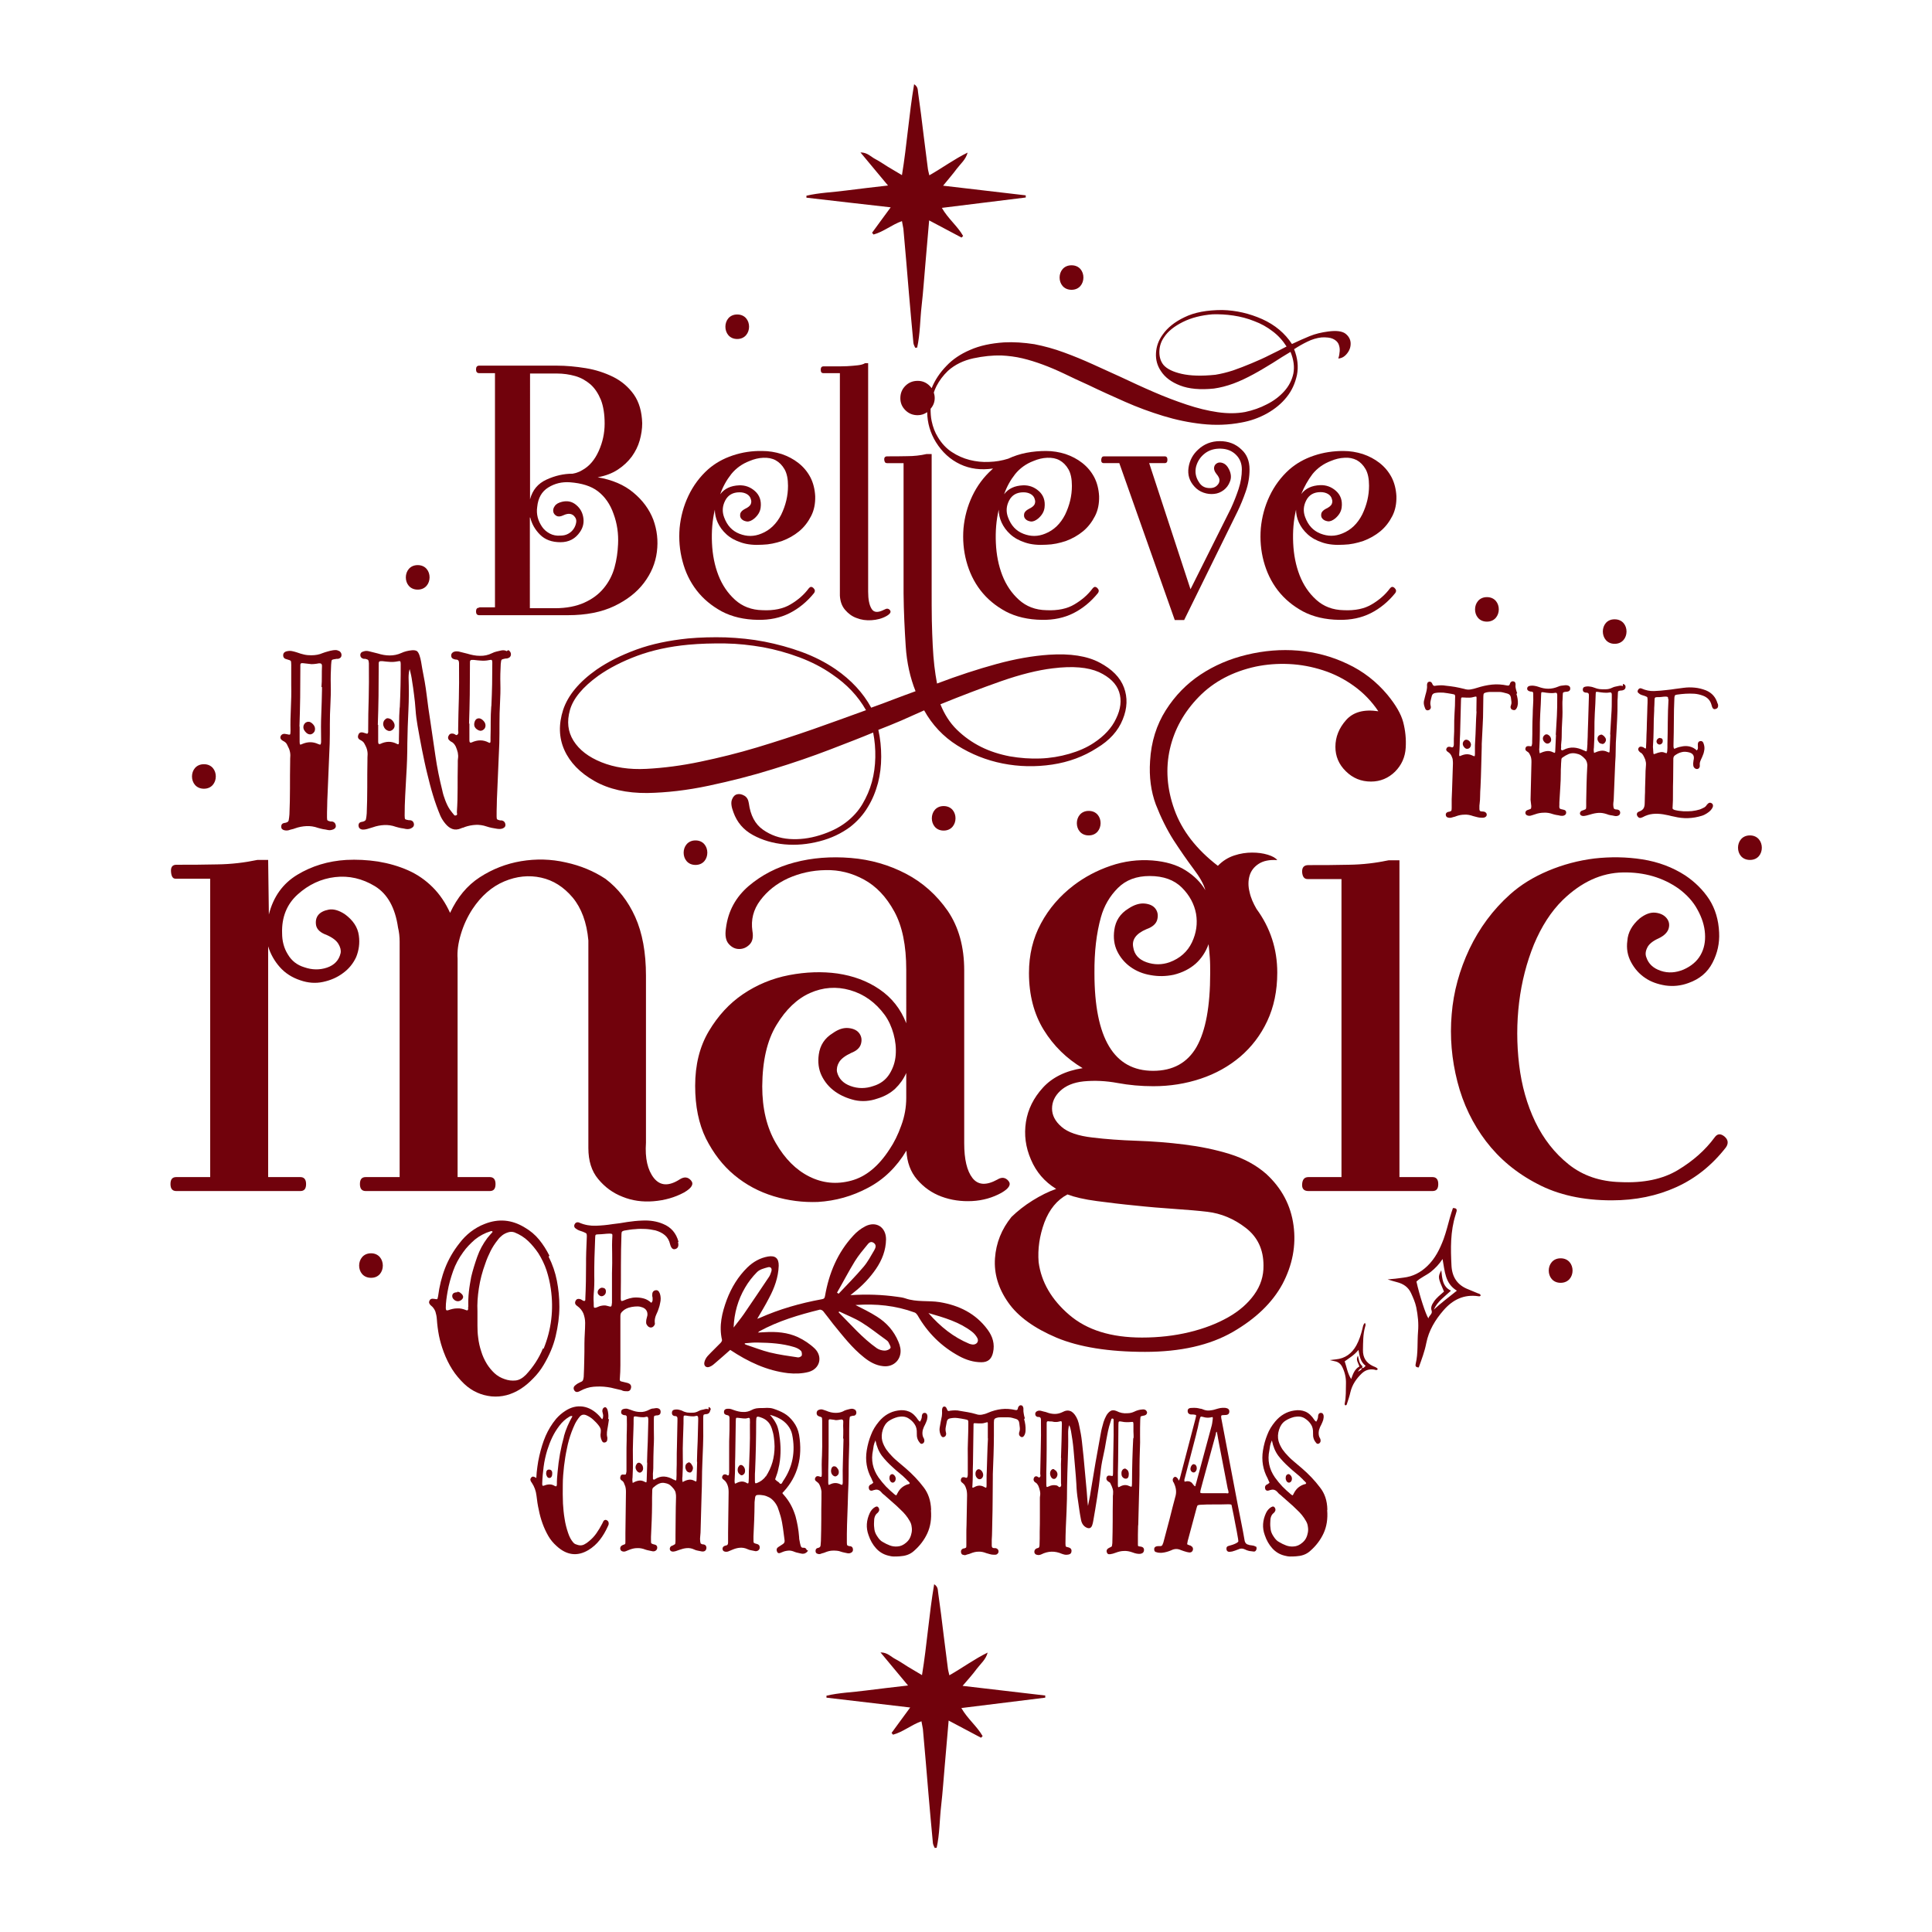 <?xml version="1.0" encoding="utf-8"?>
<!-- Generator: Adobe Illustrator 22.0.0, SVG Export Plug-In . SVG Version: 6.00 Build 0)  -->
<svg version="1.1" id="Layer_1" xmlns="http://www.w3.org/2000/svg" xmlns:xlink="http://www.w3.org/1999/xlink" x="0px" y="0px"
	 viewBox="0 0 1080 1080" style="enable-background:new 0 0 1080 1080;" xml:space="preserve">
<style type="text/css">
	.st0{fill:#71020C;}
</style>
<g>
	<path class="st0" d="M339.8,797.4c0.1-0.6,0.2-1.3,0.3-1.9c0.1-0.7,0.2-1.3,0.3-2l-0.4-0.4c0.2-1.3,0.1-2.7-0.2-4.2
		c-0.1-0.6-0.3-1-0.4-1.3c-0.5-0.9-1-1.2-1.7-0.8c-0.7,0.4-1,1.1-1,2.1c0.1,0.3,0.1,0.6,0.2,0.9c0.1,0.3,0.1,0.6,0.2,0.9
		c0.1,0.5,0.1,0.9,0,1.4c0,0.5-0.2,0.9-0.5,1.3l-1.6-1.9c-2.7-2.9-5.8-4.7-9.1-5.2c-3.4-0.5-6.7,0.3-9.9,2.4
		c-1.9,1.2-3.6,2.7-5.1,4.4c-2.5,3-4.4,6.2-5.9,9.6c-1.5,3.5-2.6,7.2-3.5,11.1c-0.5,2-0.8,4-1.1,6.1c-0.3,2-0.5,4.1-0.6,6.3
		c-0.6-0.4-1.1-0.6-1.4-0.7c-0.6-0.2-1.2,0-1.6,0.7c-0.5,0.6-0.4,1.3,0.1,2.1c0.1,0.2,0.1,0.3,0.2,0.3c0.1,0.1,0.1,0.2,0.2,0.3
		c1.4,2.1,2.3,4.5,2.6,7.2c0.3,2.7,0.7,5.4,1.3,8c0.5,2.6,1.2,5.1,2.1,7.6c0.9,2.5,2,4.8,3.2,6.9c1.2,2.1,2.8,4,4.6,5.6
		c5.6,5.2,11.6,6,17.8,2.3c2.5-1.5,4.6-3.4,6.4-5.7c1.8-2.3,3.3-4.9,4.6-7.8l0.3-0.7c0.2-1,0-1.8-0.7-2.3c-0.8-0.6-1.5-0.5-2.1,0.2
		c-0.1,0.2-0.3,0.5-0.4,0.8c-0.1,0.3-0.3,0.5-0.4,0.8c-1,1.9-2,3.6-3.2,5.3c-1.2,1.7-2.5,3.1-4.1,4.4c-0.9,0.8-1.8,1.4-2.8,1.9
		c-1,0.5-2.1,0.6-3.3,0.3c-0.5-0.2-1-0.3-1.5-0.5c-0.5-0.2-0.9-0.5-1.3-1c-1.2-1.4-2.1-3.1-2.8-5.2c-0.9-2.6-1.6-5.3-2-8.1
		c-0.5-2.8-0.7-5.6-0.9-8.4c-0.1-3.5-0.2-7-0.1-10.5c0-3.5,0.3-7,0.7-10.5c0.4-3.3,0.9-6.5,1.6-9.7c0.6-3.2,1.5-6.3,2.6-9.3
		c0.6-1.6,1.2-3,1.9-4.5c0.7-1.4,1.6-2.8,2.6-4c1-1.2,2.2-1.5,3.7-0.9c1.4,0.6,2.7,1.4,3.8,2.4c1.1,1,2.2,2.1,3.2,3.4
		c0.5,0.6,0.8,1.2,1,1.8c0.2,0.6,0.2,1.3,0.1,2.2c-0.3,1.4-0.1,2.9,0.6,4.4c0.4,0.9,1,1.3,1.9,1c0.8-0.2,1.2-0.9,1.2-2v-0.7
		c-0.3-1.1-0.3-2.1-0.2-3.1C339.4,799.6,339.6,798.5,339.8,797.4z M315.2,803l0.1-0.1c-1.8,6.4-3,13-3.6,19.9
		c-0.1,1.2-0.2,2.3-0.3,3.5c-0.1,1.2-0.1,2.3-0.1,3.5c0,1-0.4,1.3-1.1,0.9c-1-0.6-1.9-0.9-2.9-0.9c-1,0-2,0.2-3,0.6
		c-0.5,0.2-0.8,0.2-1,0.1c-0.1-0.1-0.2-0.5-0.2-1.1c0.1-3.3,0.4-6.4,0.8-9.5c0.4-3.1,1.1-6.2,2-9.2c0.8-2.5,1.7-4.9,2.8-7.2
		c1.1-2.3,2.4-4.4,4-6.5c1.5-2,3.3-3.7,5.5-5c0.3-0.2,0.5-0.3,0.8-0.4c0.3-0.1,0.6-0.1,1,0.1C318,795.2,316.3,799,315.2,803z"/>
	<path class="st0" d="M306.9,821.5c-1,0-1.6,0.7-1.6,2.1c0,0.7,0.2,1.3,0.5,1.8c0.3,0.5,0.7,0.8,1.3,0.8c0.5,0,0.9-0.2,1.2-0.7
		c0.3-0.5,0.4-1,0.4-1.7C308.8,822.3,308.1,821.5,306.9,821.5z"/>
	<path class="st0" d="M386.5,818.4c-0.3-0.3-0.6-0.6-0.9-0.8c-0.3-0.2-0.7-0.2-1.1,0.1c-0.9,0.4-1.4,1.2-1.4,2.4
		c0,0.6,0.2,1.2,0.5,1.8c0.4,0.6,0.8,1,1.3,1.1c0.9,0.4,1.6,0.1,2.1-0.9c0.6-1.2,0.5-2.3-0.5-3.5L386.5,818.4z"/>
	<path class="st0" d="M356.1,818.1L356.1,818.1c-0.4,0.5-0.7,1.1-0.8,1.8c-0.1,0.7,0.1,1.4,0.5,2c0.2,0.4,0.5,0.7,0.8,0.9
		c0.6,0.5,1.3,0.6,1.9,0.1c0.6-0.5,1-1.1,1-2c0-0.8-0.2-1.5-0.6-2.1C357.9,817.6,357,817.3,356.1,818.1z"/>
	<path class="st0" d="M396.1,786.5v1.3c-0.6-0.2-1.3-0.3-2-0.1c-0.6,0.2-1.2,0.3-1.7,0.4c-0.6,0.1-1.1,0.3-1.7,0.6
		c-1.1,0.6-2.2,1-3.3,1c-1.1,0.1-2.2,0-3.3-0.1c-0.8-0.2-1.7-0.4-2.4-0.8s-1.6-0.6-2.4-0.8c-0.5-0.1-0.9-0.1-1.3-0.1
		c-0.4,0-0.9,0.1-1.3,0.2c-0.7,0.2-1.1,0.8-1.1,1.7s0.4,1.5,1.2,1.7c0.2,0.1,0.5,0.1,0.9,0.1c0.6,0.1,1,0.5,1,1.3v1.4l-0.3,14.7
		c-0.1,2.2-0.1,4.3-0.1,6.5s0,4.3-0.1,6.5c0,0.9,0,1.7,0,2.4c0,0.8-0.1,1.6-0.1,2.4c0,0.8-0.3,1-0.9,0.6c-0.3-0.2-0.5-0.3-0.7-0.3
		c-1.7-1-3.5-1.6-5.2-1.7c-1.7-0.1-3.5,0.4-5.2,1.5c-0.1,0.1-0.3,0.2-0.4,0.2c-0.2,0.1-0.3,0-0.5-0.1c-0.2-0.2-0.3-0.5-0.2-0.8
		c0-0.3,0-0.5,0-0.8c-0.1-1.1,0-2.1,0.1-3.1c0.1-1,0.1-2.1,0.1-3.1c0-3.5,0.1-6.9,0.2-10.2c0.2-3.3,0.2-6.7,0.1-10.2
		c0-0.9,0-1.9,0-2.8c0-0.9,0-1.9,0-2.8c0-0.9,0.1-1.4,0.2-1.6c0.2-0.2,0.6-0.3,1.3-0.4h0.6c1.2-0.2,1.7-0.9,1.7-2
		c0-1.1-0.5-1.7-1.6-2c-0.5-0.1-1-0.1-1.5,0c-0.5,0.1-1,0.2-1.6,0.2c-0.5,0.1-1,0.3-1.6,0.6c-1.7,0.9-3.4,1.4-5.1,1.3
		c-1.7,0-3.4-0.4-5.1-1.1c-0.6-0.2-1.2-0.4-1.8-0.6c-0.6-0.2-1.2-0.2-1.9-0.1c-1.3,0.2-1.9,0.8-1.9,1.9c0,0.9,0.6,1.5,1.8,1.7h0.6
		c0.5,0.2,0.8,0.5,0.8,1v1.4c0.1,1.9,0,3.9,0,5.8c-0.1,1.9-0.1,3.8-0.1,5.8c-0.1,2.7-0.1,5.4-0.1,8s0,5.3,0,8c0,0.4,0,0.7,0,1
		c0,0.3,0,0.7-0.1,1c-0.1,0.6-0.2,1-0.3,1.1c-0.1,0.1-0.5,0.1-1,0.1c-1.2-0.2-1.8,0.2-2,1.2c-0.3,0.9,0,1.7,0.9,2.2
		c0.5,0.3,0.8,0.7,1,1.1c0.2,0.4,0.4,0.9,0.6,1.5c0.3,0.6,0.4,1.3,0.5,1.9c0.1,0.7,0.1,1.3,0.1,2l-0.3,23v4.2c0,0.9,0,1.4-0.1,1.6
		c-0.1,0.2-0.5,0.4-1.2,0.6c-0.4,0.2-0.7,0.3-0.9,0.5c-0.5,0.4-0.7,0.9-0.7,1.6c0.1,0.8,0.5,1.3,1.2,1.5c0.6,0.2,1.3,0.2,2-0.1
		l1.7-0.7c1.5-0.6,3-1,4.5-1c1.5-0.1,3.1,0.2,4.6,0.8c0.6,0.2,1.3,0.4,1.9,0.5c0.6,0.1,1.2,0.3,1.9,0.4c0.6,0.2,1.2,0.1,1.7-0.1
		c0.8-0.4,1.2-1,1.2-1.9c0-0.9-0.5-1.5-1.5-1.7c-1-0.2-1.6-0.5-1.8-0.7c-0.2-0.2-0.2-1-0.2-2.2v-1.4c0.1-3,0.3-6.1,0.4-9.1
		c0.1-3,0.2-6.1,0.2-9.1c0-1.3,0-2.6,0-3.8s0.1-2.5,0.1-3.8c0-0.3,0-0.6,0.1-0.9c0-0.3,0.2-0.5,0.4-0.8c1-0.9,2.1-1.7,3.2-2.2
		c1.1-0.5,2.3-0.7,3.7-0.3c1,0.2,1.8,0.5,2.6,1.1c0.7,0.6,1.4,1.3,2.1,2.2c0.5,0.7,0.9,1.4,1,2.2c0.2,0.8,0.2,1.6,0.2,2.4
		c-0.1,3.6-0.2,7.1-0.2,10.7s-0.1,7.1-0.1,10.6v3.1c0,0.9-0.1,1.5-0.2,1.7c-0.1,0.2-0.6,0.4-1.3,0.8c-0.4,0.2-0.6,0.3-0.8,0.3
		c-0.6,0.4-0.9,1-0.9,1.7c0.1,0.8,0.5,1.2,1.3,1.4c0.6,0.1,1.3,0,2-0.2l2-0.7c1.4-0.5,2.8-0.9,4.2-1c1.4-0.1,2.8,0.1,4.2,0.8
		c0.6,0.3,1.3,0.5,1.9,0.6c0.6,0.1,1.3,0.3,2,0.4c0.8,0.2,1.5,0.1,2-0.2c0.6-0.4,0.9-1,0.9-1.9c-0.1-0.9-0.5-1.5-1.3-1.7
		c-0.2-0.1-0.5-0.1-0.9-0.1c-0.5-0.2-0.8-0.3-1-0.5c-0.1-0.2-0.2-0.6-0.3-1.3c-0.1-0.9-0.1-1.7,0-2.4c0.1-0.8,0.1-1.6,0.2-2.4
		l0.6-21.6c0.1-2.8,0.2-5.6,0.2-8.4s0.1-5.6,0.2-8.4c0.1-3.5,0.3-6.9,0.4-10.3c0.1-3.4,0.2-6.8,0.1-10.3c0-0.9,0-1.7,0-2.6
		c0-0.9,0-1.8,0-2.6s0.1-1.4,0.2-1.6c0.2-0.2,0.6-0.3,1.2-0.4c0.4,0,0.7,0,0.9-0.1c0.9-0.2,1.4-0.9,1.6-1.9
		C397.6,787.6,397.2,786.9,396.1,786.5z M362.1,806.1c-0.2,3.8-0.3,7.5-0.4,11.3l0.1,0.5l-0.3,9.4c0,0.8-0.1,1.2-0.2,1.3
		c-0.1,0.1-0.5,0-1-0.3c-1.1-0.6-2.2-0.8-3.3-0.6c-1.1,0.2-2.2,0.6-3.3,1.3c-0.1-0.6-0.2-1.2-0.2-1.6c0-0.5,0-0.9,0.1-1.4
		c0.2-3.5,0.3-7,0.2-10.5c-0.1-3.5,0-7,0.1-10.5c0.1-2,0.1-4,0.2-5.9c0.1-1.9,0.1-3.9,0.1-5.9c0-0.8,0.1-1.2,0.2-1.3
		c0.1-0.1,0.5-0.1,1.1-0.1c0.9,0.2,1.9,0.3,2.8,0.4c1,0.1,1.9,0.1,2.9-0.2c0.8-0.2,1.2,0.2,1.2,1.3v1.4
		C362.3,798.6,362.2,802.3,362.1,806.1z M390,805.6c-0.2,3.8-0.3,7.5-0.4,11.3l0.1,0.5l-0.3,9.4c0,0.8-0.1,1.2-0.2,1.3s-0.5,0-1-0.3
		c-1.1-0.6-2.2-0.8-3.3-0.6c-1.1,0.2-2.2,0.6-3.3,1.3c-0.1-0.6-0.2-1.2-0.2-1.6c0-0.5,0-0.9,0.1-1.4c0.2-3.5,0.3-7,0.2-10.5
		c-0.1-3.5,0-7,0.1-10.5c0.1-2,0.1-4,0.2-5.9c0.1-1.9,0.1-3.9,0.1-5.9c0-0.8,0.1-1.2,0.2-1.3c0.1-0.1,0.5-0.1,1.1-0.1
		c0.9,0.2,1.9,0.3,2.8,0.4c1,0.1,1.9,0.1,2.9-0.2c0.8-0.2,1.2,0.2,1.2,1.3v1.4C390.2,798.1,390.1,801.9,390,805.6z"/>
	<path class="st0" d="M413.2,819.3l0.1,0.1c-0.5,0.4-0.8,1-0.9,1.7c-0.1,0.8,0,1.5,0.3,2.1c0.2,0.4,0.5,0.7,0.8,0.9
		c0.6,0.7,1.3,0.8,1.9,0.3c0.7-0.4,1.1-1.1,1.1-2.2c0-0.8-0.2-1.5-0.6-2.1C415.1,818.9,414.1,818.6,413.2,819.3z"/>
	<path class="st0" d="M451,866.6c-0.2-0.8-0.6-1.2-1.4-1.4h-0.6c-0.8,0.1-1.3-0.4-1.5-1.4c-0.2-0.8-0.4-1.5-0.5-2.3
		c-0.2-0.7-0.3-1.5-0.3-2.4c-0.3-4-1-7.8-2-11.5c-0.7-2.3-1.6-4.5-2.7-6.5c-1.1-2-2.4-3.8-3.9-5.5c-0.5-0.5-0.7-0.8-0.7-0.9
		c0-0.2,0.2-0.5,0.7-0.9c7.8-8.5,10.7-19.1,8.6-31.7c-0.5-2.8-1.6-5.2-3.2-7.3c-1.5-2-3.2-3.6-5.1-4.7c-1.9-1.1-3.9-1.9-6-2.6
		c-1.2-0.4-2.4-0.5-3.6-0.5c-1.2,0.1-2.4,0.1-3.6,0.1c-0.8,0-1.7,0.1-2.5,0.2c-0.8,0.2-1.6,0.4-2.3,0.8c-1.7,0.9-3.3,1.3-5,1.2
		c-1.6,0-3.3-0.4-5-1c-0.6-0.2-1.2-0.4-1.7-0.6c-0.6-0.2-1.2-0.2-1.7-0.2c-1.6,0-2.3,0.6-2.3,1.9c0,0.9,0.6,1.5,1.9,1.7
		c0.8,0.1,1.2,0.6,1.2,1.6v3.8c0,2,0,4-0.1,6.1c-0.1,2-0.1,4-0.1,6.1c0,2.2,0,4.3,0,6.5c0,2.1,0,4.3,0,6.5c0,0.4,0,0.8,0,1.2
		c0,0.4-0.1,0.8-0.1,1.2c-0.1,0.6-0.4,0.8-0.9,0.6l-0.6-0.4c-1-0.3-1.7-0.1-2.1,0.7c-0.5,0.9-0.2,1.7,0.8,2.3
		c0.5,0.4,0.9,0.8,1.2,1.3c0.3,0.5,0.6,1,0.8,1.6c0.3,0.7,0.4,1.4,0.5,2.1c0.1,0.7,0.1,1.4,0.1,2.1l-0.3,22.3v5.6
		c0,1-0.4,1.6-1.1,1.6c-0.6,0.2-1.1,0.3-1.4,0.6c-0.5,0.4-0.6,0.9-0.6,1.4c0.1,0.7,0.4,1.2,1.1,1.4c0.6,0.2,1.3,0.2,2,0
		c0.4-0.2,0.8-0.3,1.2-0.5c0.4-0.2,0.8-0.3,1.2-0.5c1.4-0.6,2.8-1,4.2-1.1c1.4-0.1,2.8,0.1,4.3,0.8c0.6,0.3,1.3,0.5,1.9,0.6
		c0.6,0.1,1.3,0.3,2,0.4c0.6,0.2,1.2,0.1,1.7-0.1c0.8-0.4,1.2-1,1.2-1.9c0-1-0.5-1.6-1.5-1.9c-1-0.2-1.6-0.5-1.8-0.7
		c-0.2-0.2-0.2-1-0.2-2.2v-1.4c0.1-3,0.3-6.1,0.4-9.1c0.1-3,0.2-6.1,0.2-9.1c0-0.6,0-1.2,0.1-1.7c0.1-0.5,0.1-1.1,0.2-1.7
		c0.1-1,0.6-1.5,1.4-1.5c1.1-0.1,2.2,0,3.3,0.2c1.1,0.2,2.1,0.6,3.1,1.1c1,0.5,1.9,1.3,2.7,2.2c0.8,0.9,1.5,2,2.1,3.3
		c0.3,0.9,0.6,1.7,0.9,2.6c0.3,0.9,0.5,1.7,0.8,2.6c0.6,2.2,1,4.4,1.3,6.6c0.3,2.3,0.6,4.5,0.9,6.8c0.1,0.9-0.2,1.5-0.9,2l-2.6,1.7
		c-0.8,0.5-1.1,1.2-0.9,2c0.2,1.1,0.8,1.6,1.7,1.4c0.3-0.1,0.8-0.3,1.5-0.6c1.1-0.5,2.2-0.7,3.4-0.8c1.1-0.1,2.2,0.2,3.4,0.7
		c0.5,0.2,1.1,0.4,1.7,0.5c0.6,0.1,1.1,0.3,1.7,0.4c1.2,0.3,2.3,0.2,3.1-0.5c0.8-0.5,1.1-1.2,0.9-2.1V866.6z M419.2,796.2
		c0,0.7,0,1.3,0,1.9c0.1,3.8,0,7.6-0.1,11.3c-0.1,3.8-0.3,7.5-0.4,11.3c-0.1,1.2-0.1,2.5-0.1,3.7c0,1.2,0,2.4-0.1,3.7
		c0,1-0.3,1.4-0.9,1c-1.1-0.7-2.2-1-3.2-0.9c-1.1,0.1-2.1,0.5-3.2,1.1h-0.4c-0.2-0.9-0.2-1.9-0.1-2.9c0.1-2,0.2-4.1,0.2-6.1
		c0-2.1,0-4.1,0.1-6.1l0.3-19.9c0-0.9,0.1-1.5,0.2-1.6c0.1-0.2,0.6-0.2,1.3-0.1c0.9,0.1,1.8,0.2,2.6,0.3c0.8,0.1,1.7,0.1,2.6-0.2
		c0.5-0.2,0.8-0.1,1,0.1c0.2,0.2,0.2,0.7,0.2,1.4C419.3,794.9,419.2,795.5,419.2,796.2z M431.8,817.4c-0.8,2.8-2.1,5.5-3.7,8v-0.2
		c-0.6,0.9-1.4,1.7-2.2,2.3c-0.8,0.6-1.7,1.1-2.7,1.5c-0.5,0.2-0.8,0.2-1,0.1c-0.1-0.1-0.2-0.5-0.2-1.1c0-0.9,0-1.9,0-2.8
		s0-1.9,0.1-2.8c0.4-9.3,0.6-18.6,0.6-27.9c0-1.3,0.1-2.1,0.4-2.4c0.3-0.3,1-0.2,2.1,0.2c1.5,0.5,2.8,1.2,3.8,2.2
		c1.1,1,1.9,2.4,2.5,4.2c0.5,1.6,0.9,3.1,1.1,4.8c0.2,1.6,0.4,3.3,0.4,5C433,811.5,432.6,814.6,431.8,817.4z M437.1,829.1
		c-0.4,0.5-0.8,0.5-1.3,0.1v-0.1c-0.3-0.4-0.8-0.8-1.5-1.2c-0.5-0.4-0.8-0.7-0.9-0.8c-0.1-0.2,0-0.6,0.3-1.3
		c0.6-1.6,1.1-3.1,1.4-4.7c0.4-1.6,0.7-3.1,0.9-4.8c0.3-2.6,0.4-5.1,0.3-7.6c-0.1-2.5-0.4-5-0.8-7.5c-0.4-2.2-0.9-4.1-1.7-5.5
		c-0.7-1.4-1.8-3-3.4-4.8c1.9,0.5,3.8,1.2,5.4,2.1c1.7,0.9,3.2,2.1,4.5,3.7c1.3,1.6,2.1,3.3,2.5,5.1c2,9.7,0.3,18.4-5.1,26.2
		L437.1,829.1z"/>
	<path class="st0" d="M470.1,867.4c0.6,0.2,1.3,0.4,1.9,0.5c0.6,0.1,1.2,0.3,1.9,0.4s1.3,0,2-0.4c0.7-0.4,1-1,0.9-1.9
		c-0.1-0.9-0.5-1.4-1.2-1.6c-0.2-0.1-0.5-0.1-0.9-0.1c-0.6-0.2-0.9-0.3-1.1-0.5c-0.1-0.2-0.2-0.6-0.2-1.3c0-1.7,0-3.4,0-5.1
		c0-1.7,0.1-3.4,0.1-5.1c0.1-3.9,0.3-7.7,0.4-11.5c0.1-3.8,0.2-7.6,0.4-11.5c0.1-2.9,0.1-5.9,0.1-8.7c0-2.9,0.1-5.8,0.2-8.7
		c0.1-2.9,0.2-5.9,0.1-8.9c0-3,0-6,0.1-8.9c0.1-1.2,0.2-1.9,0.3-2.1c0.1-0.2,0.7-0.4,1.7-0.6h0.6c0.8-0.2,1.2-0.7,1.3-1.5
		c0.1-0.9-0.3-1.6-1-2.1l-0.1,0.1c-0.3-0.2-0.7-0.4-1.1-0.4c-0.4,0-0.8,0-1.2,0.1c-0.7,0.2-1.4,0.3-2,0.5c-0.6,0.2-1.3,0.4-1.9,0.8
		c-1.2,0.6-2.6,0.9-4.2,0.9c-0.9,0-1.8-0.1-2.7-0.3c-0.9-0.2-1.8-0.5-2.7-0.9c-0.6-0.2-1.2-0.4-1.8-0.6c-0.6-0.2-1.2-0.2-1.9,0
		c-1,0.2-1.6,0.9-1.6,1.9c0,1,0.5,1.6,1.5,1.9c0.8,0.2,1.2,0.4,1.4,0.6c0.1,0.2,0.2,0.8,0.2,1.8v9.1c0.1,3.5,0,6.9-0.1,10.3
		c-0.2,3.4-0.2,6.8-0.1,10.3c0,0.9-0.1,1.5-0.2,1.6c-0.1,0.1-0.6,0.1-1.3-0.2c-1-0.3-1.7-0.1-2.1,0.7c-0.5,0.9-0.2,1.7,0.8,2.3
		c0.6,0.4,1.1,0.9,1.4,1.5c0.3,0.6,0.6,1.3,0.8,2c0.3,1,0.5,2,0.4,3c0,1,0,2,0,3c-0.1,4-0.1,7.9-0.1,11.8c0,3.9-0.1,7.8-0.2,11.8
		c-0.1,0.9-0.1,1.8-0.2,2.6c-0.1,0.8-0.7,1.2-1.8,1.4c-0.6,0.2-1,0.7-1,1.6c0,0.9,0.4,1.4,1.2,1.6c0.6,0.2,1.1,0.2,1.7,0
		c0.4-0.2,0.8-0.3,1.2-0.4c0.4-0.1,0.8-0.2,1.2-0.4c1.5-0.6,2.9-1,4.4-1S468.6,866.8,470.1,867.4z M463.2,830
		c-0.1-0.1-0.2-0.5-0.2-1.2v-6.9c0.1-4.3,0.2-8.6,0.2-13.1c0-4.5,0-9,0-13.6v-1c0-0.6,0.3-0.9,0.9-0.8l2.3,0.3
		c0.6,0.2,1.3,0.2,1.9,0.1c0.6-0.1,1.2-0.2,1.9-0.3c0.8-0.1,1.2,0.3,1.2,1.2c-0.1,1.6-0.1,3.1,0,4.7c0,1.6,0,3.2-0.1,4.7l0.2,0.1v1
		c-0.1,3.7-0.2,7.4-0.3,11.2c-0.1,3.7-0.2,7.4-0.1,11.2v1.4c-0.1,0.6-0.2,1-0.3,1c-0.1,0.1-0.4,0-0.9-0.2c-1.9-1-3.8-1-5.7-0.1
		C463.6,830,463.3,830.1,463.2,830z"/>
	<path class="st0" d="M468.9,822.9c0-0.7-0.2-1.4-0.7-2c-0.5-0.7-0.9-1.1-1.5-1.2h-0.2c-0.4-0.1-0.8,0-1.1,0.3
		c-0.4,0.3-0.6,0.7-0.7,1.2c-0.2,0.7-0.2,1.4,0,2.1c0.2,0.7,0.6,1.2,1.1,1.6c0.7,0.5,1.4,0.6,2,0.1
		C468.6,824.5,468.9,823.8,468.9,822.9z"/>
	<path class="st0" d="M516.4,831.5c-3-4-6.4-7.5-10.1-10.7c-1.3-1.1-2.6-2.2-3.9-3.3c-1.3-1.1-2.6-2.2-3.8-3.5
		c-1.2-1.2-2.2-2.4-3.2-3.8c-0.9-1.4-1.7-2.9-2.2-4.7c-0.5-2-0.4-4.1,0.3-6.3c0.7-2.2,1.8-3.8,3.4-4.9c1.5-1,3.1-1.7,5-2.2
		c1-0.2,2.1-0.3,3.1-0.2s2,0.4,2.9,1c1.4,0.9,2.5,1.9,3.4,3.3c0.9,1.3,1.3,3,1.2,5.1c-0.1,2,0.4,3.7,1.6,5.1
		c0.5,0.8,1.1,0.9,1.8,0.5c0.8-0.5,1-1.4,0.7-2.4c-0.1-0.2-0.2-0.6-0.5-1c-0.5-1.1-0.6-2.4-0.3-4c0.3-0.9,0.6-1.9,1.2-2.9
		c0.5-1,0.9-2,1.2-2.9c0.2-0.9,0.3-1.7,0.2-2.4c-0.2-1-0.7-1.5-1.5-1.5c-0.8,0-1.3,0.4-1.5,1.3c-0.1,0.2-0.1,0.6-0.1,1
		c-0.1,0.9-0.5,1.8-1,2.6c-0.3-0.2-0.6-0.3-0.7-0.5c-0.1-0.2-0.3-0.4-0.4-0.5c-1.4-2.2-3.1-3.8-5-4.6c-1.9-0.8-4-1-6.3-0.6
		c-4.1,0.6-7.7,2.7-10.6,6.2c-1.9,2.3-3.4,4.7-4.4,7.4c-1.1,2.7-1.9,5.6-2.4,8.7c-0.9,5.6,0,10.8,2.6,15.6c0.1,0.2,0.2,0.5,0.3,0.7
		c0.1,0.2,0.2,0.5,0.3,0.7c0.3,0.6,0.5,1,0.4,1.1c0,0.1-0.3,0.3-0.8,0.6c-0.1,0.2-0.3,0.3-0.5,0.3c-0.2,0.1-0.4,0.2-0.5,0.3
		c-0.6,0.5-0.8,1.2-0.6,2c0.2,0.9,0.7,1.3,1.7,1.2c0.3-0.1,0.5-0.2,0.7-0.2c0.2-0.1,0.5-0.2,0.7-0.2c1.5-0.5,2.8,0,3.9,1.3
		c0.3,0.4,0.7,0.8,1.1,1.1c0.4,0.3,0.9,0.7,1.3,1.1c1.4,1.2,2.8,2.5,4.2,3.7c1.4,1.2,2.8,2.5,4.1,3.8c2.1,1.9,3.8,4,5.1,6.3
		c0.6,1,1,2.1,1.1,3.2c0.2,1.1,0.2,2.2,0,3.3c-0.2,1.1-0.5,2.1-1,3.1c-0.5,1-1.2,1.8-2,2.5c-1.6,1.4-3.2,2.1-5,2.2
		c-1.5,0.1-2.9-0.1-4.2-0.6c-1.3-0.5-2.6-1.1-3.9-1.9c-1.2-0.6-2.2-1.7-3.2-3.3c-0.8-1.2-1.3-2.4-1.5-3.7c-0.2-1.3-0.3-2.7-0.2-4.2
		c0-1.1,0.1-2.1,0.4-2.9c0.3-0.9,0.8-1.6,1.6-2.2c0.9-0.9,1.1-1.7,0.7-2.6c-0.5-1-1.2-1.2-2.2-0.6c-1.2,0.7-2.2,1.8-2.9,3.3
		c-1.9,4.1-2.2,8.2-0.7,12.3c1,3,2.4,5.4,4.2,7.4c1.8,2,4,3.4,6.8,4.1c1.1,0.3,2.2,0.5,3.2,0.5s2.1,0,3.2-0.1
		c1.5-0.1,2.9-0.3,4.3-0.8c1.4-0.5,2.6-1.2,3.8-2.3c3.2-2.8,5.7-6.1,7.4-9.8c1.7-3.7,2.4-8,2-12.9l0.1-0.3
		C520.3,838.8,518.9,834.8,516.4,831.5z M508.1,829.6c-0.2,0-0.4,0.1-0.6,0.2l0.1-0.1c-1.3,0.4-2.4,1-3.4,1.8c-1,0.8-1.9,2-2.6,3.4
		c-0.3,0.6-0.5,1-0.6,1c-0.1,0-0.4-0.1-0.9-0.5c-1.7-1.4-3.3-2.9-4.8-4.4c-1.5-1.6-2.9-3.3-4.2-5.1c-3.2-4.6-4.3-9.7-3.1-15.2
		c0.1-0.9,0.3-1.7,0.4-2.6c0.2-0.9,0.5-1.8,1-2.9c0.7,3.5,1.9,6.3,3.6,8.6c1.7,2.2,3.6,4.2,5.7,6.1c1.3,1.2,2.6,2.4,4,3.5
		c1.4,1.1,2.7,2.3,4,3.6c0.3,0.4,0.6,0.7,1,1c0.3,0.3,0.6,0.7,0.9,1C508.4,829.4,508.3,829.6,508.1,829.6z"/>
	<path class="st0" d="M498.6,824l0.1,0.1c-0.5,0-0.8,0.2-1.1,0.6c-0.3,0.4-0.4,1-0.4,1.6c0,0.6,0.2,1.2,0.5,1.7
		c0.4,0.5,0.8,0.8,1.3,0.8c0.5,0,0.8-0.2,1.2-0.6c0.3-0.4,0.5-1,0.5-1.6c0-0.6-0.2-1.2-0.6-1.7S499.1,824,498.6,824z"/>
	<path class="st0" d="M547.1,821.3c-0.5,0-1,0.3-1.3,0.8c-0.4,0.5-0.5,1.1-0.5,1.8c0,0.8,0.2,1.5,0.7,2.1c0.5,0.6,1,0.9,1.6,0.9
		c0.5,0,1-0.2,1.4-0.7c0.4-0.5,0.6-1,0.6-1.7c0-0.8-0.3-1.5-0.8-2.2C548.2,821.6,547.6,821.3,547.1,821.3z"/>
	<path class="st0" d="M570.9,785.6c-0.6-0.2-1.2,0.1-1.7,1c-0.1,0.3-0.2,0.5-0.2,0.7c-0.1,0.8-0.6,1.1-1.4,0.9
		c-2.7-0.6-5.2-0.8-7.8-0.5c-2.5,0.3-5.1,1-7.6,2.1c-1.1,0.5-2.2,0.8-3.3,1c-1.1,0.2-2.2,0.1-3.3-0.3c-1.6-0.5-3.1-0.8-4.7-1.1
		c-1.6-0.3-3.2-0.5-4.8-0.8c-0.8-0.2-1.7-0.2-2.5-0.2c-0.8,0-1.6,0.1-2.5,0.2c-0.5,0.2-0.8,0.2-1.1,0.1c-0.3-0.1-0.5-0.5-0.7-1.1
		c-0.4-1.1-1-1.5-1.7-1.3c-0.7,0.2-1,1-1,2.2c0.1,1.1,0,2.1-0.1,3.1c-0.2,1-0.4,2-0.6,3c-0.1,0.6-0.2,1.2-0.3,1.7
		c-0.1,0.5-0.2,1.1-0.3,1.7c-0.2,1.2-0.1,2.4,0.4,3.8c0.5,1.3,1.1,1.8,2,1.5c0.5-0.2,0.8-0.4,1-0.9c0.2-0.4,0.3-1,0.1-1.6
		c-0.3-1.1-0.3-2.1-0.1-3.1c0.2-1,0.4-2.1,0.6-3.1c0.2-0.9,0.7-1.5,1.7-1.7c1.5-0.3,2.9-0.4,4.3-0.2c1.4,0.2,2.8,0.4,4.2,0.7
		c0.9,0.2,1.4,0.3,1.6,0.6c0.2,0.2,0.2,0.9,0.2,2.1c0,3-0.1,6.1-0.2,9.1c-0.1,3-0.2,6.1-0.1,9.1c0,1.5,0,2.9,0,4.4
		c0,1.4,0,2.9,0,4.4c0,0.4,0,0.7,0,1c0,0.3,0,0.7-0.1,1c-0.1,0.9-0.5,1.2-1.2,0.9c-0.3-0.2-0.5-0.2-0.6-0.2c-1-0.2-1.6,0.1-1.9,1
		c-0.3,0.9,0,1.7,0.9,2.2c0.5,0.4,0.9,0.8,1.2,1.3c0.3,0.5,0.5,1,0.7,1.6c0.3,0.7,0.4,1.4,0.5,2.1c0.1,0.7,0.1,1.4,0.1,2.1
		l-0.3,16.4c-0.1,1.8-0.1,3.6-0.1,5.4c0,1.8,0,3.6,0,5.4c0,0.9,0,1.5-0.1,1.7c-0.1,0.2-0.5,0.4-1.2,0.6c-0.3,0-0.5,0-0.6,0.1
		c-0.8,0.4-1.2,1-1.1,1.9c0.1,1,0.6,1.6,1.5,1.6c0.4,0.2,0.8,0.2,1.3,0c0.5-0.2,0.9-0.3,1.3-0.4c0.4-0.1,0.8-0.2,1.2-0.4
		c1.5-0.6,2.9-1,4.4-1c1.4-0.1,2.9,0.2,4.4,0.8c0.7,0.2,1.4,0.4,2.1,0.6c0.7,0.2,1.4,0.3,2.1,0.3c0.3,0,0.6,0,0.9,0
		c0.3,0,0.5-0.1,0.8-0.2c0.6-0.4,1-0.9,1-1.6c0-0.8-0.4-1.4-1.1-1.7c-0.3-0.2-0.8-0.2-1.5-0.2c-0.8,0-1.2-0.5-1.2-1.4
		c0-0.5,0-1.1,0-1.6c0-0.5,0-1,0-1.6c0.1-1.7,0.2-3.4,0.2-5.1c0-1.7,0.1-3.4,0.1-5.1c0.1-4.2,0.2-8.3,0.2-12.4
		c0-4.1,0.1-8.2,0.1-12.4v-1.7c0.1-3.6,0.3-7.3,0.4-10.8c0.1-3.6,0.2-7.2,0.2-10.8v-7.3c0-0.9,0.1-1.6,0.3-1.9
		c0.2-0.3,0.7-0.6,1.5-0.8c0.6-0.2,1.2-0.2,1.7-0.2h4.7c0.7,0,1.4,0.1,2.1,0.3c0.7,0.2,1.4,0.4,2.1,0.6c1,0.3,1.7,1.1,1.8,2.4
		c0.1,0.9,0.2,1.7,0.3,2.6c0.1,0.9-0.1,1.8-0.4,2.6c-0.1,0.5-0.1,1,0.1,1.5c0.2,0.4,0.5,0.7,0.9,0.9c0.8,0.4,1.5,0,2-1
		c0.4-0.8,0.6-1.7,0.6-2.7c0.1-2-0.2-4.1-0.8-6.2l0.4-0.5c-0.3-0.9-0.5-1.7-0.6-2.5c-0.2-0.8-0.2-1.6-0.2-2.5v-0.7
		C571.8,786.1,571.5,785.6,570.9,785.6z M551.9,813.1c-0.1,3.2-0.2,6.5-0.3,9.8c-0.1,1.2-0.1,2.5-0.1,3.7s0,2.4,0,3.7
		c0,0.8-0.1,1.2-0.2,1.3c-0.1,0.1-0.5,0-1-0.3c-1.8-1.1-3.7-1.1-5.6,0c-0.5,0.3-0.9,0.4-1,0.3c-0.2-0.1-0.2-0.5-0.1-1.2
		c0.1-2,0.2-4.1,0.2-6.1c0-2.1,0-4.1,0.1-6.1l0.3-21c0-0.9,0-1.4,0.1-1.5s0.5-0.2,1.2-0.1c1,0.1,1.9,0.1,2.9,0.1
		c0.9,0,1.9-0.2,2.8-0.5c0.5-0.2,0.8-0.2,0.9-0.1c0.1,0.1,0.1,0.5,0.1,1.1v8.1l0.1-0.5C552.1,806.8,552,809.9,551.9,813.1z"/>
	<path class="st0" d="M638.5,787.9c-1.5,0.1-3,0.5-4.6,1.3c-1.1,0.5-2.3,0.8-3.6,0.8c-2.2,0.2-4.2-0.2-6.1-1.2
		c-1.4-0.6-2.6-0.6-3.5,0c-0.9,0.6-1.7,1.5-2.3,2.6c-0.6,1.1-1.1,2.3-1.5,3.5c-0.3,1.1-0.6,2.2-0.9,3.3c-0.3,1.1-0.5,2.2-0.7,3.3
		c-1,5.4-1.9,10.7-2.9,16.1c-0.9,5.4-1.8,10.7-2.7,16.2c-0.2,1.3-0.4,2.7-0.7,4c-0.3,1.4-0.5,2.7-0.8,4c-0.2-1.3-0.3-2.7-0.4-4
		c-0.1-1.4-0.2-2.7-0.3-4c-0.3-3.3-0.6-6.5-0.9-9.8c-0.3-3.3-0.6-6.5-0.9-9.8c-0.3-2.8-0.6-5.6-0.9-8.4c-0.3-2.8-0.8-5.5-1.4-8.3
		c-0.1-0.6-0.3-1.3-0.4-1.9c-0.2-0.7-0.4-1.3-0.6-1.9c-0.9-2.2-2.1-3.8-3.4-4.6c-1.4-0.8-3-0.8-4.7,0.1c-1.6,0.8-3.1,1.2-4.6,1.2
		c-1.5,0-3.1-0.3-4.6-0.9c-0.5-0.2-1-0.3-1.5-0.4c-0.5-0.1-0.9-0.2-1.5-0.4c-0.7-0.2-1.4-0.2-2,0c-0.9,0.3-1.4,0.9-1.4,1.7
		c0,0.9,0.5,1.5,1.4,1.7h0.6c0.8,0,1.2,0.5,1.2,1.6v1.7c0.1,4.7,0,9.3-0.1,14c-0.1,4.7-0.2,9.3-0.3,14c0,0.4,0,0.8,0.1,1.2
		c0.1,0.4,0,0.8-0.3,1.1c-0.3,0.3-0.5,0.3-0.8,0.1c-0.3-0.2-0.6-0.4-0.9-0.5c-0.8-0.2-1.4,0.2-1.7,1c-0.3,0.9-0.1,1.6,0.6,2.2
		l0.6,0.4c0.5,0.3,0.9,0.9,1.3,1.6c0.4,0.9,0.7,1.9,0.9,2.8c0.2,0.9,0.3,1.9,0.1,3c-0.1,0.5-0.1,0.9-0.1,1.4c0,0.5,0,0.9,0,1.4
		c0,2.9,0,5.7,0,8.6c0,2.8,0,5.7-0.1,8.6c0,1.2,0,2.5,0,3.7c0,1.2-0.1,2.4-0.1,3.7c0,1.1-0.4,1.7-1.1,1.7c-0.1,0-0.3,0.1-0.6,0.2
		c-0.8,0.4-1.2,1-1.2,2c0.1,0.9,0.7,1.5,1.7,1.6c0.8,0.2,1.5,0,2.2-0.3c3.8-1.9,7.6-2,11.5-0.3c0.6,0.2,1.2,0.4,1.8,0.5
		c0.6,0.1,1.2,0,1.9-0.1c1.1-0.2,1.7-0.9,1.7-2.1c0-1-0.6-1.6-1.7-1.9c-0.8-0.2-1.3-0.3-1.5-0.5c-0.1-0.2-0.2-0.7-0.2-1.7
		c0-2.9,0.1-5.9,0.2-8.9c0.1-3,0.3-6,0.4-8.9c0.2-4.7,0.3-9.5,0.3-14.3c0.1-4.9,0.2-9.8,0.4-14.7c0.2-4.9,0.3-9.8,0.2-14.7
		c0-0.8,0-1.5,0.1-2.3c0.1-0.7,0.2-1.5,0.4-2.3c0.3,0.5,0.6,1.1,0.7,1.6c0.1,0.5,0.3,1.1,0.4,1.7c0.6,3.4,1.1,6.8,1.4,10.2
		c0.3,3.4,0.6,6.9,0.9,10.4c0.3,3,0.5,6.1,0.7,9.1c0.1,3,0.4,6.1,0.9,9.1c0.5,3.6,1,7.3,1.7,10.8c0.2,1.1,0.6,2,1.1,2.7
		c0.5,0.7,1.2,1.3,2.1,1.7c1.6,0.7,2.7,0.1,3.2-1.9c0.1-0.4,0.3-1,0.4-1.7c0.8-4.4,1.5-8.8,2.2-13.2c0.7-4.3,1.3-8.7,1.8-13.2
		c0.3-3.3,0.8-6.4,1.5-9.5c0.7-3.1,1.3-6.2,1.8-9.4c0.3-1.8,0.7-3.5,1-5.2c0.4-1.7,0.8-3.4,1.4-5.1c0.1-0.4,0.3-0.8,0.4-1.3
		c0.1-0.5,0.4-0.6,0.9-0.5c0.3,0.2,0.5,0.4,0.4,0.9c0,0.4,0,0.8,0,1.2c0.1,4.7,0,9.4-0.1,14.1c-0.1,4.7-0.2,9.4-0.2,14.1
		c0,1-0.1,1.6-0.2,1.7c-0.1,0.1-0.6,0.1-1.5-0.1c-1-0.2-1.6,0.1-1.9,0.9c-0.3,0.9-0.1,1.6,0.8,2.3c0.3,0.2,0.5,0.3,0.8,0.5
		c0.3,0.2,0.5,0.4,0.6,0.8c0.5,0.9,0.9,1.9,1.2,2.9c0.3,1,0.3,2.1,0.2,3.1c-0.1,0.5-0.1,0.9-0.1,1.4c0,0.5,0,0.9,0,1.4
		c-0.1,4.1-0.1,8.2-0.1,12.2c0,4-0.1,8.1-0.2,12.2c-0.1,1-0.2,1.6-0.3,1.8c-0.1,0.2-0.6,0.4-1.4,0.8c-1.1,0.5-1.6,1.2-1.5,2.1
		c0.2,1.2,0.9,1.7,2,1.5c0.5-0.1,1-0.2,1.5-0.3c0.5-0.2,0.9-0.3,1.5-0.5c1.6-0.6,3.1-1,4.7-1c1.6-0.1,3.1,0.2,4.8,0.8
		c1.5,0.6,2.9,0.9,4.3,0.8c1.3-0.2,2-0.8,2.1-2c0.1-1.2-0.6-1.9-2-2.1h-0.3c-0.6-0.1-0.9-0.2-1-0.3c-0.1-0.1-0.1-0.6-0.1-1.3
		c0-1.6,0-3.3,0-4.9c0-1.6,0.1-3.3,0.1-4.9l0.1-0.9c0.1-3.9,0.2-7.7,0.3-11.5c0.1-3.8,0.2-7.6,0.3-11.5c0.1-3.1,0.1-6.2,0.1-9.3
		c0-3.1,0.1-6.1,0.2-9.3c0.1-2.8,0.2-5.6,0.1-8.4c0-2.8,0-5.6,0.1-8.4c0.1-1.1,0.1-1.7,0.2-1.9c0.1-0.2,0.6-0.3,1.4-0.5
		c1.6-0.2,2.3-0.9,2.2-2.1C640.8,788.3,640,787.7,638.5,787.9z M593.4,805.4c-0.1,3.1-0.2,6.3-0.3,9.6l0.1,0.1
		c-0.1,2.3-0.2,4.5-0.1,6.7c0,2.3,0,4.5,0,6.8c0,0.4,0,0.8,0.1,1.3c0.1,0.5-0.1,0.9-0.4,1.2c-0.3,0.3-0.6,0.3-1,0
		c-0.3-0.3-0.6-0.5-1-0.7c-1.6-0.4-3.1-0.2-4.5,0.5c-0.6,0.3-1,0.4-1.2,0.3c-0.1-0.1-0.2-0.6-0.2-1.5v-6.7c0.1-4.3,0.2-8.7,0.2-13.2
		c0-4.5,0-9,0-13.6v-0.7c0-0.8,0.3-1.1,1-1c0.4,0.1,0.8,0.1,1.2,0.1c0.4,0,0.8,0,1.2,0.1c0.6,0.2,1.3,0.2,1.9,0.2
		c0.6,0,1.2-0.1,1.9-0.3c0.6-0.2,0.9-0.2,1.1,0c0.1,0.2,0.2,0.6,0.2,1.3C593.5,799.1,593.5,802.3,593.4,805.4z M633.7,804.2
		l-0.2-0.6c-0.2,4.2-0.4,8.3-0.5,12.4c-0.1,4.1-0.2,8.2-0.2,12.4v0.7c0,1.1-0.1,1.7-0.2,1.9c-0.2,0.2-0.6,0-1.4-0.3
		c-1.6-0.8-3.3-0.7-5.1,0.3c-0.5,0.3-0.8,0.4-1,0.3c-0.1-0.1-0.2-0.5-0.2-1.2v-6.9c0.1-4.3,0.2-8.7,0.2-13.2c0-4.5,0.1-9,0.1-13.6
		c0-1,0.1-1.6,0.3-1.7c0.2-0.2,0.7-0.2,1.6,0c0.9,0.2,1.8,0.3,2.6,0.3c0.8,0,1.7,0,2.6-0.1c0.6-0.1,0.9-0.1,1.1,0.1
		c0.1,0.1,0.2,0.5,0.2,1.2c0,1.3,0,2.7,0,4C633.7,801.5,633.7,802.9,633.7,804.2z"/>
	<path class="st0" d="M590,822c-0.3-0.3-0.6-0.5-0.9-0.7c-0.3-0.2-0.6-0.1-1,0.1c-0.7,0.5-1.1,1.2-1.1,2.3c0,0.7,0.2,1.3,0.5,1.9
		c0.4,0.6,0.8,1,1.3,1.1c0.8,0.2,1.5-0.2,2-1.2c0.6-1.2,0.4-2.3-0.6-3.5L590,822z"/>
	<path class="st0" d="M628.7,820.9v0.1c-0.5,0-1,0.3-1.3,0.8c-0.4,0.5-0.5,1.1-0.5,1.9c0,0.9,0.2,1.6,0.7,2.1c0.5,0.5,1,0.8,1.7,0.8
		c1.2,0,1.7-0.9,1.7-2.6c0-0.8-0.2-1.5-0.7-2.2C629.7,821.3,629.2,820.9,628.7,820.9z"/>
	<path class="st0" d="M700.5,864c-0.5-0.1-0.9-0.1-1.3-0.2c-0.4,0-0.9-0.1-1.3-0.3c-1.2-0.2-2-1.1-2.2-2.6c-0.5-3-1.1-6.1-1.7-9.1
		s-1.2-6.1-1.8-9.1l-9.3-48.9c-0.3-1.3-0.3-2.1-0.2-2.4c0.1-0.3,0.8-0.4,2.2-0.4c1.6,0,2.3-0.7,2.3-2c0-1.2-0.8-1.8-2.3-2
		c-0.9-0.1-1.8,0-2.7,0.1c-0.9,0.2-1.8,0.4-2.7,0.7c-1.2,0.4-2.4,0.6-3.6,0.7c-1.2,0.1-2.4-0.2-3.6-0.7c-0.3-0.2-0.7-0.2-1-0.3
		c-0.4,0-0.7-0.1-1-0.2c-0.8-0.2-1.7-0.3-2.5-0.3c-0.8,0-1.6,0-2.5,0.1c-0.9,0.2-1.4,0.7-1.4,1.6c0,1,0.4,1.6,1.3,1.9
		c0.3,0.1,0.5,0.1,0.8,0.1c0.3,0,0.6,0,0.9,0c1,0.1,1.5,0.2,1.7,0.4c0.1,0.2,0,0.8-0.3,1.9l-8.5,32.5c-0.1,0.4-0.2,0.8-0.3,1.1
		c-0.1,0.3-0.3,0.7-0.6,1.1c-0.1-0.2-0.2-0.3-0.2-0.5s-0.1-0.3-0.2-0.5l-0.6-0.7c-0.7-0.6-1.3-0.6-1.8,0c-0.6,0.6-0.7,1.4-0.3,2.3
		c0.1,0.2,0.1,0.3,0.2,0.3c0.1,0.1,0.1,0.2,0.2,0.3c0.5,1.1,0.9,2.2,1.1,3.4c0.2,1.2,0.2,2.4-0.1,3.7c-1.2,4.4-2.3,8.8-3.4,13.2
		c-1.1,4.3-2.3,8.7-3.5,13.2l-0.3,0.7c-0.2,0.8-0.6,1.2-1.4,1.2c-0.3,0-0.7,0-1,0s-0.7,0-1,0.1c-0.9,0.2-1.4,0.7-1.4,1.6
		c0,1,0.4,1.6,1.3,1.7c0.5,0.2,1.1,0.3,1.6,0.3s1.1,0.1,1.6,0c1.8-0.2,3.5-0.7,5.1-1.4c1.8-0.9,3.6-0.9,5.3-0.1
		c0.5,0.2,1.1,0.4,1.7,0.6c0.6,0.2,1.1,0.3,1.7,0.5c0.8,0.2,1.5,0.3,2,0.2c0.8-0.2,1.2-0.7,1.4-1.6c0.1-0.9-0.3-1.6-1.1-2
		c-0.2-0.2-0.4-0.3-0.6-0.3c-0.2,0-0.4-0.1-0.6-0.2c-0.5-0.2-0.8-0.3-0.9-0.4c-0.1-0.1,0-0.5,0.1-1.1c0.1-0.8,0.3-1.4,0.4-1.7
		l4.7-17.5c0.2-0.8,0.4-1.2,0.5-1.4c0.2-0.2,0.6-0.3,1.3-0.4c2.7-0.2,5.4-0.2,8-0.2s5.3,0,8-0.1c0.9,0,1.4,0.1,1.6,0.2
		c0.2,0.2,0.3,0.8,0.5,1.9c0.6,2.9,1.2,5.7,1.7,8.6c0.6,2.8,1.1,5.7,1.6,8.6c0.1,0.9,0.2,1.4,0.1,1.6c-0.1,0.2-0.5,0.5-1.2,0.9
		c-0.6,0.3-1.3,0.6-1.9,0.8c-0.6,0.2-1.3,0.4-2,0.6c-1.1,0.2-1.6,0.8-1.5,1.9c0.1,1,0.7,1.5,1.7,1.5c0.3,0,0.8-0.1,1.5-0.2
		c0.5-0.2,1-0.3,1.6-0.5c0.5-0.2,1-0.4,1.6-0.6c1.4-0.7,2.7-0.7,4.1,0c0.7,0.4,1.5,0.6,2.2,0.8c0.8,0.1,1.6,0.2,2.3,0.3
		c0.8,0.2,1.4-0.2,1.7-1c0.2-0.5,0.2-1,0-1.6C701.7,864.5,701.2,864.1,700.5,864z M668.6,829.3L668.6,829.3
		c-0.2,0.2-0.2,0.5-0.2,0.8c0,0.3-0.2,0.5-0.4,0.8c-0.5-0.4-0.8-0.8-1.2-1.3c-0.3-0.5-0.7-0.9-1.3-1.2c-0.5-0.3-1.1-0.4-1.6-0.4
		c-0.6,0-1.1,0.1-1.7,0.3c-0.1-0.5-0.2-1-0.1-1.3c0.1-0.4,0.2-0.7,0.3-1.1l6.1-23.4c0.4-1.6,0.7-3.1,1.1-4.5c0.3-1.5,0.6-3,1-4.5
		c0.2-0.9,0.4-1.4,0.6-1.5c0.2-0.2,0.7-0.1,1.4,0.1c1.6,0.5,3,0.5,4.4,0.2c0.5-0.2,0.8-0.2,0.9,0c0.1,0.2,0.1,0.5,0,1.2
		c-0.1,0.8-0.2,1.5-0.3,2.2s-0.3,1.4-0.5,2.1L668.6,829.3z M686.7,834.6c-0.1,0.2-0.5,0.2-1,0.2v-0.1H672c-0.6,0-0.9-0.1-1-0.3
		c-0.1-0.2,0-0.6,0.1-1.3c0.4-1.6,0.8-3,1.2-4.5c0.4-1.4,0.8-2.9,1.2-4.4l6.1-22.3c0.1-0.2,0.1-0.5,0.1-0.8c0-0.3,0.2-0.5,0.5-0.8
		c0.3,1.3,0.5,2.6,0.7,3.8c0.2,1.2,0.5,2.5,0.7,3.7l4.7,24.4l0.3,1C686.8,834,686.8,834.4,686.7,834.6z"/>
	<path class="st0" d="M702,864.7c0,0.1,0,0.1,0,0.2c0,0.1,0.1,0.1,0.2,0.2L702,864.7z"/>
	<path class="st0" d="M667.5,818.6l0.1-0.1c-0.5-0.1-1,0.1-1.4,0.6c-0.4,0.5-0.6,1-0.7,1.6c-0.1,0.6,0,1.1,0.3,1.6
		c0.3,0.4,0.7,0.7,1.2,0.8c0.5,0.1,1-0.1,1.4-0.6c0.4-0.5,0.6-1.1,0.6-1.7c0-0.6-0.1-1.1-0.4-1.5C668.4,818.8,668,818.6,667.5,818.6
		z"/>
	<path class="st0" d="M737.9,831.5c-3-4-6.4-7.5-10.1-10.7c-1.3-1.1-2.6-2.2-3.9-3.3c-1.3-1.1-2.6-2.2-3.8-3.5
		c-1.2-1.2-2.2-2.4-3.2-3.8c-0.9-1.4-1.7-2.9-2.2-4.7c-0.5-2-0.4-4.1,0.3-6.3c0.7-2.2,1.8-3.8,3.4-4.9c1.5-1,3.1-1.7,5-2.2
		c1-0.2,2.1-0.3,3.1-0.2s2,0.4,2.9,1c1.4,0.9,2.5,1.9,3.4,3.3c0.9,1.3,1.3,3,1.2,5.1c-0.1,2,0.4,3.7,1.6,5.1
		c0.5,0.8,1.1,0.9,1.8,0.5c0.8-0.5,1-1.4,0.7-2.4c-0.1-0.2-0.2-0.6-0.5-1c-0.5-1.1-0.6-2.4-0.3-4c0.3-0.9,0.6-1.9,1.2-2.9
		c0.5-1,0.9-2,1.2-2.9c0.2-0.9,0.3-1.7,0.2-2.4c-0.2-1-0.7-1.5-1.5-1.5c-0.8,0-1.3,0.4-1.5,1.3c-0.1,0.2-0.1,0.6-0.1,1
		c-0.1,0.9-0.5,1.8-1,2.6c-0.3-0.2-0.6-0.3-0.7-0.5c-0.1-0.2-0.3-0.4-0.4-0.5c-1.4-2.2-3.1-3.8-5-4.6c-1.9-0.8-4-1-6.3-0.6
		c-4.1,0.6-7.7,2.7-10.6,6.2c-1.9,2.3-3.4,4.7-4.4,7.4c-1.1,2.7-1.9,5.6-2.4,8.7c-0.9,5.6,0,10.8,2.6,15.6c0.1,0.2,0.2,0.5,0.3,0.7
		c0.1,0.2,0.2,0.5,0.3,0.7c0.3,0.6,0.5,1,0.4,1.1c0,0.1-0.3,0.3-0.8,0.6c-0.1,0.2-0.3,0.3-0.5,0.3c-0.2,0.1-0.4,0.2-0.5,0.3
		c-0.6,0.5-0.8,1.2-0.6,2c0.2,0.9,0.7,1.3,1.7,1.2c0.3-0.1,0.5-0.2,0.7-0.2c0.2-0.1,0.5-0.2,0.7-0.2c1.5-0.5,2.8,0,3.9,1.3
		c0.3,0.4,0.7,0.8,1.1,1.1c0.4,0.3,0.9,0.7,1.3,1.1c1.4,1.2,2.8,2.5,4.2,3.7c1.4,1.2,2.8,2.5,4.1,3.8c2.1,1.9,3.8,4,5.1,6.3
		c0.6,1,1,2.1,1.1,3.2c0.2,1.1,0.2,2.2,0,3.3c-0.2,1.1-0.5,2.1-1,3.1c-0.5,1-1.2,1.8-2,2.5c-1.6,1.4-3.2,2.1-5,2.2
		c-1.5,0.1-2.9-0.1-4.2-0.6c-1.3-0.5-2.6-1.1-3.9-1.9c-1.2-0.6-2.2-1.7-3.2-3.3c-0.8-1.2-1.3-2.4-1.5-3.7c-0.2-1.3-0.3-2.7-0.2-4.2
		c0-1.1,0.1-2.1,0.4-2.9c0.3-0.9,0.8-1.6,1.6-2.2c0.9-0.9,1.1-1.7,0.7-2.6c-0.5-1-1.2-1.2-2.2-0.6c-1.2,0.7-2.2,1.8-2.9,3.3
		c-1.9,4.1-2.2,8.2-0.7,12.3c1,3,2.4,5.4,4.2,7.4c1.8,2,4,3.4,6.8,4.1c1.1,0.3,2.2,0.5,3.2,0.5s2.1,0,3.2-0.1
		c1.5-0.1,2.9-0.3,4.3-0.8c1.4-0.5,2.6-1.2,3.8-2.3c3.2-2.8,5.7-6.1,7.4-9.8c1.7-3.7,2.4-8,2-12.9l0.1-0.3
		C741.9,838.8,740.5,834.8,737.9,831.5z M729.7,829.6c-0.2,0-0.4,0.1-0.6,0.2l0.1-0.1c-1.3,0.4-2.4,1-3.4,1.8c-1,0.8-1.9,2-2.6,3.4
		c-0.3,0.6-0.5,1-0.6,1c-0.1,0-0.4-0.1-0.9-0.5c-1.7-1.4-3.3-2.9-4.8-4.4c-1.5-1.6-2.9-3.3-4.2-5.1c-3.2-4.6-4.3-9.7-3.1-15.2
		c0.1-0.9,0.3-1.7,0.4-2.6c0.2-0.9,0.5-1.8,1-2.9c0.7,3.5,1.9,6.3,3.6,8.6c1.7,2.2,3.6,4.2,5.7,6.1c1.3,1.2,2.6,2.4,4,3.5
		c1.4,1.1,2.7,2.3,4,3.6c0.3,0.4,0.6,0.7,1,1c0.3,0.3,0.6,0.7,0.9,1C730,829.4,729.9,829.6,729.7,829.6z"/>
	<path class="st0" d="M720.1,824l0.1,0.1c-0.5,0-0.8,0.2-1.1,0.6c-0.3,0.4-0.4,1-0.4,1.6c0,0.6,0.2,1.2,0.5,1.7
		c0.4,0.5,0.8,0.8,1.3,0.8c0.5,0,0.8-0.2,1.2-0.6c0.3-0.4,0.5-1,0.5-1.6c0-0.6-0.2-1.2-0.6-1.7S720.7,824,720.1,824z"/>
	<path class="st0" d="M267.9,339.7c-1.2,0-1.8,0.7-1.8,2.1c0,1.4,0.6,2.1,1.8,2.1h49.5c10.2,0,18.9-1.7,26-5.1
		c7.1-3.4,12.6-7.7,16.6-13c4-5.3,6.4-11,7.2-17.3c0.8-6.3,0.1-12.2-2-18c-2.2-5.7-5.9-10.8-11.1-15.1c-5.2-4.4-11.9-7.2-20-8.6
		c4.4-0.8,8.1-2.2,11.3-4.3c3.2-2.1,5.8-4.6,7.8-7.3c2-2.8,3.5-5.8,4.4-9c0.9-3.2,1.4-6.4,1.4-9.6c-0.2-6.5-1.7-11.8-4.7-16.1
		c-3-4.2-6.9-7.5-11.5-9.8c-4.7-2.3-9.8-4-15.4-4.9c-5.6-0.9-10.9-1.4-16.1-1.4h-43.4c-1.2,0-1.8,0.7-1.8,2.1c0,1.4,0.6,2.1,1.8,2.1
		h8.8v130.9H267.9z M296.4,208.8h14.9c3.6,0,7,0.5,10.2,1.4c3.2,0.9,6,2.5,8.5,4.6c2.5,2.2,4.4,5.1,5.9,8.7
		c1.4,3.6,2.1,8.1,2.1,13.3c0,5.3-1.1,10.4-3.3,15.3c-2.2,4.9-5.2,8.5-9.2,10.7c-0.8,0.5-1.6,0.9-2.5,1.2c-0.9,0.4-1.9,0.6-2.9,0.8
		c-5,0-9.8,1.1-14.6,3.3c-4.8,2.2-7.8,5.8-9.2,11V208.8z M296.4,289.3c0.9,3.6,2.7,6.8,5.5,9.6c2.8,2.8,6.6,4.2,11.4,4.2
		c4.7,0,8.3-1.9,10.9-5.7c1.8-2.6,2.4-5.4,1.8-8.5c-0.6-3.1-2.2-5.5-4.8-7.3c-2.1-1.4-4.4-1.7-7-1.1c-2,0.5-3.3,1.2-4.1,2.4
		c-0.8,1.1-1,2.2-0.8,3.2c0.2,1,0.8,1.7,1.8,2.3c1,0.5,2.2,0.4,3.7-0.3c1.7-0.8,3-1,4-0.8c1,0.2,1.8,0.7,2.4,1.5
		c0.8,0.9,1.1,2,0.9,3.2c-0.2,1.2-0.6,2.4-1.4,3.6c-0.8,1.2-1.8,2.1-3.1,2.8c-1.3,0.7-2.7,1-4.2,1c-2.3,0.2-4.3-0.2-6-1.1
		c-1.7-0.9-3.2-2.1-4.3-3.7c-1.1-1.6-2-3.4-2.5-5.3c-0.5-2-0.6-3.9-0.3-5.9c0.5-5,2.5-8.6,6.2-10.9c3.7-2.3,7.7-3.2,12.1-2.9
		c6.6,0.5,11.8,2.1,15.6,5c3.9,3,6.9,7.2,8.8,12.7c2,5.4,2.8,11.1,2.5,17c-0.2,4.4-0.8,8.7-2,13c-1.2,4.3-3.2,8.1-6,11.5
		c-2.8,3.4-6.4,6.1-10.9,8.1c-4.4,2-9.9,3.1-16.4,3.1h-14V289.3z"/>
	<path class="st0" d="M389.4,330c3.7,4.8,8.4,8.7,14.1,11.8c5.7,3,12.5,4.6,20.3,4.7c6.5,0.1,12.3-1.1,17.5-3.7
		c5.2-2.6,9.8-6.4,13.7-11.2c0.8-1.1,0.6-2-0.3-2.9c-1-0.9-1.8-0.8-2.6,0.2c-2.6,3.5-5.9,6.4-10.1,8.9c-4.1,2.5-9.4,3.6-15.7,3.3
		c-6.2-0.1-11.3-2.1-15.4-5.8c-4.1-3.7-7.2-8.3-9.3-13.7c-2.1-5.4-3.3-11.4-3.6-18c-0.3-6.6,0.2-12.8,1.6-18.7
		c0,2.4,0.5,4.8,1.6,7.2c1.1,2.4,2.7,4.6,4.9,6.6c2.2,2,4.9,3.5,8.3,4.6c3.3,1.1,7.2,1.5,11.8,1.2c3.8-0.1,7.4-0.9,11-2.1
		c3.5-1.3,6.7-3.1,9.5-5.4c2.8-2.3,5-5.2,6.7-8.5c1.7-3.3,2.4-7,2.3-11.1c-0.2-3.9-1.1-7.5-2.7-10.6c-1.7-3.2-3.9-5.8-6.7-8
		c-2.8-2.2-5.9-3.8-9.4-5c-3.5-1.1-7.1-1.7-10.9-1.7c-5.6-0.1-11,0.7-16.4,2.5c-5.4,1.8-9.9,4.4-13.7,7.7
		c-4.7,4.2-8.4,9.2-11.1,14.9c-2.7,5.7-4.3,11.7-4.9,18c-0.5,6.3,0,12.4,1.6,18.4C383.1,319.8,385.7,325.2,389.4,330z M408.8,265
		c2.6-3.2,6-5.7,10.2-7.3c2.6-1.1,5.1-1.7,7.7-1.8c2.6-0.1,4.9,0.3,6.9,1.4c2,1.1,3.7,2.8,5,5.1c1.3,2.3,1.9,5.4,1.9,9.2
		c0,5.6-1.3,10.9-3.8,16.1c-2.6,5.1-6.3,8.7-11.1,10.6c-4.1,1.7-8.1,1.7-12.2,0.1c-4.1-1.6-6.9-4.6-8.6-9.2c-1.2-3.2-1-6.3,0.6-9.4
		c1.6-3.1,4.3-4.6,8-4.6c1.5,0,2.9,0.3,4.1,1c1.2,0.7,2,1.7,2.3,3.1c0.3,0.9,0.2,1.8-0.2,2.7c-0.5,0.9-1.5,1.7-3.2,2.5
		c-1.5,0.8-2.4,1.7-2.6,2.8c-0.2,1.1,0,2.1,0.7,2.8c0.7,0.8,1.7,1.2,2.9,1.4c1.3,0.2,2.7-0.4,4.2-1.6c2.1-1.8,3.3-3.8,3.6-6.1
		c0.5-3.9-0.6-7-3.2-9.3s-5.5-3.3-8.8-3.2c-4.7,0.2-8.2,1.8-10.6,5C404.1,272,406.2,268.3,408.8,265z"/>
	<path class="st0" d="M483.6,203c-0.9,0.6-2.3,1-4.1,1.2c-1.9,0.2-3.9,0.4-6,0.5c-2.2,0.1-4.4,0.1-6.7,0.1c-2.3,0-4.5,0-6.4,0
		c-1.1,0-1.6,0.6-1.6,1.9c0,1.3,0.5,1.9,1.4,1.9h9.3V333c0.2,3.2,1.1,5.8,2.9,7.9c1.8,2.1,3.9,3.7,6.5,4.6c2.5,1,5.3,1.4,8.3,1.2
		c3-0.2,5.8-0.9,8.3-2.3c2.1-1.2,2.8-2.3,2-3.3c-0.8-1-1.8-1.1-3.2-0.3c-3.5,1.8-5.8,1.7-7.1-0.5c-1.3-2.1-1.9-5.3-1.9-9.5V203
		H483.6z"/>
	<path class="st0" d="M627.6,402.2c2.6-6.3,2.8-12.3,0.7-17.9c-2.1-5.6-6.6-10.2-13.6-13.9c-6.9-3.7-16.4-5.2-28.3-4.4
		c-9,0.6-18.8,2.3-29.4,5.2c-10.6,2.9-21.6,6.5-33.2,10.9c-0.6-3.2-1.1-6.5-1.5-9.9c-0.4-3.5-0.7-7.3-0.9-11.4
		c-0.2-4.1-0.4-8.8-0.5-13.9c-0.1-5.1-0.1-10.9-0.1-17.4c0-2.3,0-4.9,0-7.8c0-2.9,0-7.1,0-12.4c0-5.3,0-12.4,0-21.1
		c0-8.7,0-20.2,0-34.4H518c-3.5,0.8-7.1,1.2-10.9,1.2c-3.8,0.1-7.5,0.1-11.1,0.1c-1.2,0-1.8,0.6-1.7,1.9c0.1,1.3,0.6,1.9,1.5,1.9
		h9.3v72.8c0.1,10.4,0.6,20.2,1.2,29.5s2.5,17.7,5.5,25.2c-4.2,1.5-8.4,3.1-12.4,4.6c-4.1,1.6-8.2,3.1-12.4,4.6
		c-4.5-8.3-11.2-15.5-19.9-21.5c-5.7-3.9-12-7.1-18.8-9.6c-6.8-2.5-13.8-4.4-20.9-5.8c-7.2-1.4-14.4-2.1-21.7-2.4
		c-7.3-0.2-14.4,0-21.1,0.6c-10.7,1.1-20.3,3.1-28.8,6.2c-8.5,3.1-15.9,6.8-22.3,11.2c-9.8,6.9-16,14.4-18.7,22.5
		c-2.6,8.1-2.4,15.6,0.7,22.5c3.1,6.9,8.7,12.7,16.8,17.3c8.1,4.6,18,6.8,29.6,6.7c10.7-0.2,22.2-1.5,34.4-4.1
		c12.2-2.6,24.1-5.6,35.6-9.2c11.5-3.5,22.2-7.2,32.1-11c9.9-3.8,17.9-6.9,24.1-9.5c0.9,4.5,1.3,9.2,1.2,13.9
		c-0.1,4.7-0.7,9.3-1.9,13.7c-1.2,4.4-3,8.5-5.3,12.4c-2.3,3.9-5.4,7.3-9.2,10.2c-3.9,3-8.8,5.4-14.6,7.2c-5.8,1.8-11.5,2.5-17,2.1
		c-5.5-0.4-10.4-2.1-14.8-5.2c-4.4-3.1-7-8-7.9-14.8c-0.3-2-1.1-3.4-2.5-4.2c-1.4-0.8-2.7-1.1-4-0.8c-1.3,0.3-2.3,1.3-2.9,2.9
		c-0.7,1.7-0.4,4.1,0.8,7.2c2,5.6,5.6,9.8,10.9,12.7c5.3,2.9,11.2,4.6,17.6,5.2c6.5,0.6,13,0,19.6-1.7c6.6-1.7,12.2-4.4,17.1-8
		c4.1-3.2,7.4-6.9,9.9-11.1c2.6-4.2,4.4-8.7,5.7-13.5c1.2-4.7,1.8-9.6,1.8-14.7c0-5.1-0.5-10.1-1.6-15c4.4-1.7,8.6-3.4,12.8-5.2
		c4.1-1.8,8.4-3.7,12.8-5.7c4.5,8.1,10.7,14.7,18.5,19.6c7.8,4.9,16.3,8.3,25.4,10.1c9.1,1.8,18.3,2,27.7,0.6
		c9.3-1.4,17.6-4.5,24.9-9.2C620.3,413.9,625.1,408.5,627.6,402.2z M454.6,407.6c-10.3,3.6-20.8,7-31.4,10.2
		c-10.6,3.2-21.2,5.8-31.7,8c-10.5,2.2-20.5,3.5-30.2,4c-9.5,0.5-17.9-0.8-25.1-3.7c-7.2-2.9-12.4-6.9-15.6-12
		c-3.2-5.1-3.8-10.8-2-17.2c1.8-6.4,7.1-12.8,15.8-19.1c6.2-4.4,13.5-8.1,21.8-11.2c8.4-3.1,17.9-5.2,28.6-6.2
		c6.6-0.6,13.5-0.8,20.6-0.7c7.1,0.1,14.1,0.9,21.1,2.1c7,1.3,13.8,3.2,20.5,5.7c6.6,2.5,12.7,5.6,18.1,9.4
		c8.3,5.6,14.6,12.3,19,20.1C474.7,400.4,464.9,404,454.6,407.6z M611.4,415.3c-3.9,2.6-8.5,4.6-13.7,6.1
		c-5.2,1.5-10.6,2.4-16.2,2.6c-5.6,0.2-11.2-0.2-17-1.2c-5.7-1.1-11.1-2.8-16.1-5.3c-5-2.5-9.5-5.7-13.5-9.6c-4-3.9-7-8.7-9.2-14.2
		c11.8-4.8,23.1-9.1,33.9-12.9c10.9-3.8,20.5-6.2,28.9-7.2c11.2-1.4,19.7-0.6,25.8,2.1c6,2.8,9.8,6.5,11.3,11.1
		c1.5,4.6,0.9,9.6-1.7,14.9C621.5,406.9,617.2,411.5,611.4,415.3z"/>
	<path class="st0" d="M561.2,191.4c-7.2,0.5-13.5,1.8-18.9,4.2c-5.4,2.3-9.8,5.3-13.2,8.9c-3.7,3.8-6.5,8-8.3,12.5
		c-0.3-0.4-0.7-0.9-1.1-1.3c-1.9-1.9-4.1-2.8-6.7-2.8c-2.7,0-5,0.9-6.9,2.8c-1.9,1.9-2.8,4.2-2.8,6.9c0,2.6,0.9,4.8,2.8,6.7
		c1.9,1.9,4.2,2.8,6.9,2.8c2,0,3.7-0.6,5.3-1.7c0.1,6,1.7,11.6,4.9,16.8c3.5,5.6,8,9.7,13.5,12.3c5.5,2.6,11.6,3.4,18.4,2.4
		l-0.5,0.5c-4.7,4.2-8.4,9.2-11.1,14.9c-2.7,5.7-4.3,11.7-4.9,18c-0.5,6.3,0,12.4,1.6,18.4c1.6,6,4.2,11.5,7.9,16.3
		c3.7,4.8,8.4,8.7,14.1,11.8c5.7,3,12.5,4.6,20.3,4.7c6.5,0.1,12.3-1.1,17.5-3.7c5.2-2.6,9.8-6.4,13.7-11.2c0.8-1.1,0.6-2-0.3-2.9
		c-1-0.9-1.8-0.8-2.6,0.2c-2.6,3.5-5.9,6.4-10.1,8.9c-4.1,2.5-9.4,3.6-15.7,3.3c-6.2-0.1-11.3-2.1-15.4-5.8
		c-4.1-3.7-7.2-8.3-9.3-13.7c-2.1-5.4-3.3-11.4-3.6-18c-0.3-6.6,0.2-12.8,1.6-18.7c0,2.4,0.5,4.8,1.6,7.2c1.1,2.4,2.7,4.6,4.9,6.6
		c2.2,2,4.9,3.5,8.3,4.6c3.3,1.1,7.2,1.5,11.8,1.2c3.8-0.1,7.4-0.9,11-2.1c3.5-1.3,6.7-3.1,9.5-5.4c2.8-2.3,5-5.2,6.7-8.5
		c1.7-3.3,2.4-7,2.3-11.1c-0.2-3.9-1.1-7.5-2.7-10.6c-1.7-3.2-3.9-5.8-6.7-8c-2.8-2.2-5.9-3.8-9.4-5c-3.5-1.1-7.1-1.7-10.9-1.7
		c-3.6,0-7.2,0.3-10.9,1c-3.6,0.7-7,1.8-10.2,3.3c-3.5,1.1-7,1.7-10.7,1.8c-3.7,0.2-7.3-0.2-10.9-1.1c-3.5-0.9-6.9-2.4-9.9-4.4
		c-3.1-2-5.7-4.8-7.8-8.3c-1.7-2.7-2.8-5.7-3.5-9c-0.5-2.3-0.6-4.6-0.6-6.9c1.5-1.7,2.3-3.7,2.3-6c0-1.1-0.2-2.1-0.5-3.1
		c0.4-1.2,0.9-2.4,1.5-3.6c1.6-3.1,3.7-5.9,6.4-8.5c3.9-3.5,8.7-5.8,14.2-7c5.6-1.2,10.8-1.7,15.6-1.6c4.1,0.2,8,0.7,11.8,1.6
		c3.8,0.9,7.6,2.1,11.4,3.5c3.8,1.4,7.8,3.1,12,5.1c4.1,2,8.6,4.1,13.5,6.3c6.6,3.2,13.5,6.3,20.5,9.4c7,3.1,14.1,5.7,21.3,7.9
		c7.2,2.2,14.4,3.7,21.7,4.5c7.3,0.8,14.7,0.6,22-0.8c5.1-0.9,9.9-2.6,14.4-5.1c4.4-2.5,8.1-5.5,11-9.2c2.9-3.6,4.7-7.7,5.7-12.3
		c0.9-4.6,0.4-9.4-1.6-14.4c2.3-1.5,4.7-2.9,7.4-4.2c2.6-1.3,5.3-2.1,8-2.4c2.7-0.1,4.8,0.1,6.3,0.8c1.5,0.7,2.5,1.6,3.1,2.8
		c0.5,1.2,0.8,2.5,0.7,4c-0.1,1.4-0.3,2.8-0.8,4.2c2-0.1,3.6-1.1,5-2.9c1.4-1.8,2-3.7,1.9-5.8c-0.1-2-1.1-3.8-2.9-5.2
		c-1.9-1.4-5.1-1.8-9.6-1.2c-3.8,0.5-7.2,1.3-10.4,2.6c-3.2,1.3-6.5,2.8-9.9,4.4c-3.9-6-9.5-10.7-16.6-13.9
		c-7.2-3.2-14.6-4.9-22.3-5.1c-8.6,0-15.6,1.3-21.1,4c-5.5,2.6-9.6,5.9-12.3,9.8c-2.3,3.2-3.5,6.6-3.7,10.3c-0.2,3.7,0.7,7,2.8,10.1
		c2.3,3.5,5.8,6.1,10.7,8c4.9,1.9,11.2,2.5,18.9,1.7c3.5-0.5,7.1-1.4,10.9-2.8c3.8-1.4,7.5-3.2,11.2-5.2c3.7-2,7.3-4.2,10.9-6.4
		c3.5-2.3,6.8-4.3,9.8-6.1c1.8,4.4,2.3,8.4,1.6,12.1c-0.8,3.7-2.5,7-5.1,9.9c-2.6,2.9-5.9,5.4-9.7,7.3c-3.8,2-7.9,3.4-12.1,4.3
		c-4.8,0.9-10,0.9-15.5,0.1c-5.5-0.8-11.2-2.2-17.2-4.2c-6-2-12.1-4.3-18.3-7c-6.3-2.7-12.5-5.6-18.9-8.6c-5-2.3-10.1-4.6-15.4-7
		c-5.3-2.4-10.6-4.6-16.1-6.6c-5.4-2-10.9-3.5-16.5-4.6C572.3,191.5,566.7,191.1,561.2,191.4z M567.5,265c2.6-3.2,6-5.7,10.2-7.3
		c2.6-1.1,5.1-1.7,7.7-1.8c2.6-0.1,4.9,0.3,6.9,1.4c2,1.1,3.7,2.8,5,5.1c1.3,2.3,1.9,5.4,1.9,9.2c0,5.6-1.3,10.9-3.8,16.1
		c-2.6,5.1-6.3,8.7-11.1,10.6c-4.1,1.7-8.1,1.7-12.2,0.1c-4.1-1.6-6.9-4.6-8.6-9.2c-1.2-3.2-1-6.3,0.6-9.4c1.6-3.1,4.3-4.6,8-4.6
		c1.5,0,2.9,0.3,4.1,1c1.2,0.7,2,1.7,2.3,3.1c0.3,0.9,0.2,1.8-0.2,2.7c-0.5,0.9-1.5,1.7-3.2,2.5c-1.5,0.8-2.4,1.7-2.6,2.8
		c-0.2,1.1,0,2.1,0.7,2.8c0.7,0.8,1.7,1.2,2.9,1.4c1.3,0.2,2.7-0.4,4.2-1.6c2.1-1.8,3.3-3.8,3.6-6.1c0.5-3.9-0.6-7-3.2-9.3
		s-5.5-3.3-8.8-3.2c-4.7,0.2-8.2,1.8-10.6,5C562.8,272,564.9,268.3,567.5,265z M709.9,198.4c-3.3,1.7-6.7,3.2-10.3,4.7
		c-3.5,1.5-7,2.8-10.4,4c-3.4,1.1-6.7,1.9-9.8,2.4c-7.7,0.8-13.9,0.6-18.8-0.5c-4.8-1.1-8.2-2.7-10.2-5c-1.7-2.1-2.4-4.7-2.3-7.7
		c0.1-3,1.1-5.7,2.7-7.9c2.1-3.2,5.6-6,10.4-8.4c4.8-2.4,10.4-3.8,16.7-4.3c3.8-0.1,7.6,0.1,11.6,0.7c4,0.6,7.9,1.6,11.6,3.1
		c3.8,1.4,7.2,3.3,10.3,5.7c3.1,2.3,5.7,5.2,7.8,8.5C716.4,195.2,713.2,196.8,709.9,198.4z"/>
	<path class="st0" d="M662,346.5l29.8-60.6c1.7-3.5,3.2-7.2,4.6-11.2c1.4-4,2.1-8.1,2.1-12.3c0-4.7-1.5-8.4-4.5-11.1
		c-3.3-3.2-7.4-4.7-12.1-4.7c-4.7,0-8.8,1.6-12.1,4.7c-3,2.7-4.8,6.1-5.4,10.1c-0.6,4,0.5,7.5,3.2,10.5c1.5,1.7,3.2,2.8,5.2,3.5
		c2,0.7,3.9,0.9,5.9,0.7c2-0.2,3.7-0.9,5.3-2.1c1.6-1.2,2.8-2.8,3.5-4.7c0.9-2.1,0.8-4.4-0.5-7c-0.9-1.8-2-2.9-3.3-3.4
		c-1.3-0.5-2.4-0.5-3.3,0c-0.9,0.5-1.5,1.2-1.7,2.3c-0.2,1.1,0.2,2.3,1.2,3.6c1.2,1.4,1.8,2.6,1.8,3.6c0,1.1-0.4,2-1.1,2.7
		c-1.2,1.4-2.9,1.9-5.2,1.7c-2.3-0.2-4-1.3-5.2-3.3c-1.8-2.7-2.3-5.6-1.6-8.6c0.8-3,2.4-5.5,5-7.5c2.4-1.8,5.3-2.7,8.8-2.6
		c3.5,0.1,6.3,1.2,8.6,3.5c2.1,2.1,3.2,4.8,3.2,8.1c0,3.6-0.6,7.2-1.8,10.9c-1.2,3.6-2.6,7.2-4.3,10.9l-22.6,45.2l-23.1-70.5h8.6
		c1.1,0,1.6-0.6,1.6-1.9c0-1.3-0.5-1.9-1.6-1.9h-33.9c-0.9,0-1.4,0.6-1.5,1.9c-0.1,1.3,0.4,1.9,1.5,1.9h8.6l31,87.7H662z"/>
	<path class="st0" d="M734.5,254.7c-5.4,1.8-9.9,4.4-13.7,7.7c-4.7,4.2-8.4,9.2-11.1,14.9c-2.7,5.7-4.3,11.7-4.9,18
		c-0.5,6.3,0,12.4,1.6,18.4c1.6,6,4.2,11.5,7.9,16.3c3.7,4.8,8.4,8.7,14.1,11.8c5.7,3,12.5,4.6,20.3,4.7c6.5,0.1,12.3-1.1,17.5-3.7
		c5.2-2.6,9.8-6.4,13.7-11.2c0.8-1.1,0.6-2-0.3-2.9c-1-0.9-1.8-0.8-2.6,0.2c-2.6,3.5-5.9,6.4-10.1,8.9c-4.1,2.5-9.4,3.6-15.7,3.3
		c-6.2-0.1-11.3-2.1-15.4-5.8c-4.1-3.7-7.2-8.3-9.3-13.7c-2.1-5.4-3.3-11.4-3.6-18c-0.3-6.6,0.2-12.8,1.6-18.7
		c0,2.4,0.5,4.8,1.6,7.2c1.1,2.4,2.7,4.6,4.9,6.6c2.2,2,4.9,3.5,8.3,4.6c3.3,1.1,7.2,1.5,11.8,1.2c3.8-0.1,7.4-0.9,11-2.1
		c3.5-1.3,6.7-3.1,9.5-5.4c2.8-2.3,5-5.2,6.7-8.5c1.7-3.3,2.4-7,2.3-11.1c-0.2-3.9-1.1-7.5-2.7-10.6c-1.7-3.2-3.9-5.8-6.7-8
		c-2.8-2.2-5.9-3.8-9.4-5c-3.5-1.1-7.1-1.7-10.9-1.7C745.3,252.1,739.8,252.9,734.5,254.7z M758.4,257.2c2,1.1,3.7,2.8,5,5.1
		c1.3,2.3,1.9,5.4,1.9,9.2c0,5.6-1.3,10.9-3.8,16.1c-2.6,5.1-6.3,8.7-11.1,10.6c-4.1,1.7-8.1,1.7-12.2,0.1c-4.1-1.6-6.9-4.6-8.6-9.2
		c-1.2-3.2-1-6.3,0.6-9.4c1.6-3.1,4.3-4.6,8-4.6c1.5,0,2.9,0.3,4.1,1c1.2,0.7,2,1.7,2.3,3.1c0.3,0.9,0.2,1.8-0.2,2.7
		c-0.5,0.9-1.5,1.7-3.2,2.5c-1.5,0.8-2.4,1.7-2.6,2.8c-0.2,1.1,0,2.1,0.7,2.8c0.7,0.8,1.7,1.2,2.9,1.4c1.3,0.2,2.7-0.4,4.2-1.6
		c2.1-1.8,3.3-3.8,3.6-6.1c0.5-3.9-0.6-7-3.2-9.3s-5.5-3.3-8.8-3.2c-4.7,0.2-8.2,1.8-10.6,5c1.7-4.2,3.8-7.9,6.3-11.2
		c2.6-3.2,6-5.7,10.2-7.3c2.6-1.1,5.1-1.7,7.7-1.8C754.1,255.7,756.4,256.2,758.4,257.2z"/>
	<path class="st0" d="M798.5,397c0.5-0.1,0.9-0.4,1.1-0.8c0.3-0.4,0.3-0.9,0.2-1.4c-0.3-1-0.3-2-0.1-2.9c0.2-0.9,0.4-1.9,0.7-2.9
		c0.2-0.8,0.8-1.4,1.8-1.6c1.6-0.3,3.2-0.3,4.7-0.2c1.5,0.2,3.1,0.4,4.6,0.7c1,0.2,1.6,0.3,1.7,0.5c0.2,0.2,0.3,0.9,0.2,1.9
		c0,2.8-0.1,5.5-0.3,8.3c-0.2,2.8-0.2,5.5-0.2,8.3c0,1.3,0,2.7-0.1,4c-0.1,1.3-0.1,2.6-0.1,4c0,0.4,0,0.7,0,1c0,0.3,0,0.6-0.1,1
		c-0.2,0.8-0.6,1.1-1.3,0.8c-0.3-0.1-0.5-0.2-0.6-0.2c-1.1-0.2-1.8,0.1-2.1,0.9c-0.4,0.8,0,1.5,0.9,2c0.6,0.4,1,0.8,1.3,1.2
		c0.3,0.4,0.6,0.9,0.8,1.5c0.3,0.6,0.5,1.3,0.5,1.9c0.1,0.6,0.1,1.3,0.1,1.9l-0.5,15c-0.1,1.6-0.1,3.3-0.2,4.9c0,1.7,0,3.3,0,4.9
		c0,0.9-0.1,1.4-0.2,1.5c-0.1,0.2-0.6,0.4-1.3,0.6c-0.3,0-0.5,0-0.6,0.1c-0.9,0.3-1.3,0.9-1.2,1.7c0.1,0.9,0.7,1.4,1.6,1.5
		c0.4,0.1,0.9,0.1,1.4,0c0.5-0.1,1-0.3,1.4-0.4c0.5-0.1,0.9-0.2,1.3-0.4c1.6-0.6,3.2-0.9,4.8-0.9c1.6-0.1,3.1,0.2,4.8,0.8
		c0.8,0.2,1.5,0.4,2.3,0.6c0.7,0.2,1.5,0.3,2.3,0.3c0.4,0,0.7,0,1,0c0.3,0,0.6-0.1,0.9-0.2c0.7-0.3,1.1-0.8,1.1-1.5
		c0-0.7-0.4-1.2-1.2-1.6c-0.4-0.1-0.9-0.2-1.6-0.2c-0.9,0-1.3-0.4-1.3-1.3c0-0.5,0-1,0-1.4c0-0.5,0-0.9,0.1-1.4
		c0.2-1.6,0.3-3.1,0.3-4.7c0-1.6,0.1-3.1,0.2-4.7c0.2-3.8,0.3-7.6,0.4-11.3c0.1-3.7,0.2-7.5,0.3-11.3l0-1.6c0.2-3.3,0.3-6.6,0.5-9.9
		c0.2-3.3,0.3-6.6,0.3-9.9l0.1-6.7c0-0.9,0.1-1.4,0.3-1.7c0.2-0.3,0.7-0.5,1.6-0.7c0.7-0.1,1.3-0.2,1.8-0.2l5.1,0
		c0.8,0,1.5,0.1,2.3,0.3c0.7,0.2,1.5,0.4,2.3,0.6c1.1,0.3,1.8,1,2,2.2c0.1,0.8,0.2,1.6,0.3,2.4c0.1,0.8-0.1,1.6-0.4,2.4
		c-0.2,0.5-0.1,0.9,0.1,1.3c0.2,0.4,0.5,0.7,1,0.8c0.9,0.4,1.7,0.1,2.2-0.9c0.4-0.7,0.6-1.5,0.7-2.4c0.1-1.8-0.2-3.7-0.8-5.6
		l0.4-0.4c-0.3-0.8-0.5-1.5-0.7-2.3c-0.2-0.7-0.3-1.5-0.2-2.3l0-0.6c-0.1-0.9-0.5-1.3-1.2-1.4c-0.7-0.2-1.3,0.1-1.8,0.9
		c-0.1,0.3-0.2,0.5-0.2,0.6c-0.2,0.7-0.6,1-1.5,0.8c-2.9-0.6-5.7-0.8-8.5-0.5c-2.8,0.3-5.5,0.9-8.3,1.8c-1.2,0.4-2.4,0.7-3.6,0.9
		c-1.2,0.2-2.4,0.1-3.6-0.3c-1.7-0.4-3.4-0.8-5.1-1.1c-1.7-0.3-3.5-0.5-5.3-0.7c-0.9-0.2-1.8-0.2-2.7-0.2c-0.9,0-1.8,0.1-2.7,0.2
		c-0.5,0.1-0.9,0.2-1.2,0c-0.3-0.1-0.6-0.4-0.8-1c-0.4-1-1.1-1.4-1.9-1.2c-0.8,0.2-1.1,0.9-1.1,2c0.1,1,0,1.9-0.2,2.8
		c-0.2,0.9-0.4,1.8-0.7,2.7c-0.1,0.6-0.3,1.1-0.4,1.6c-0.1,0.5-0.2,1-0.4,1.6c-0.2,1.1-0.1,2.2,0.4,3.5
		C796.8,396.8,797.5,397.3,798.5,397z M815.7,421.7c0.2-1.8,0.2-3.7,0.3-5.6c0-1.9,0.1-3.7,0.2-5.6l0.5-19.1c0-0.8,0.1-1.2,0.2-1.4
		c0.1-0.1,0.6-0.2,1.3-0.1c1.1,0.1,2.1,0.1,3.1,0.1c1,0,2-0.2,3-0.5c0.6-0.1,0.9-0.2,1,0c0.1,0.1,0.1,0.4,0.1,1l-0.1,7.4l0.1-0.4
		c-0.2,2.7-0.3,5.5-0.4,8.4c-0.1,2.9-0.2,5.9-0.4,9c-0.1,1.1-0.1,2.2-0.1,3.3c0,1.1,0,2.2,0,3.3c0,0.7-0.1,1.1-0.2,1.2
		c-0.1,0.1-0.5,0-1.1-0.3c-2-1-4-1-6.2-0.1c-0.6,0.3-0.9,0.4-1.1,0.3C815.7,422.7,815.7,422.3,815.7,421.7z"/>
	<path class="st0" d="M820.1,418.6c0.6,0,1.1-0.2,1.5-0.6c0.4-0.4,0.6-0.9,0.7-1.6c0-0.7-0.3-1.4-0.8-2c-0.6-0.6-1.2-0.9-1.8-0.9
		c-0.6,0-1,0.2-1.4,0.7c-0.4,0.5-0.6,1-0.6,1.6c0,0.7,0.3,1.3,0.8,1.9S819.5,418.6,820.1,418.6z"/>
	<path class="st0" d="M895,415.7c1,0.4,1.8,0.1,2.3-0.8c0.7-1.1,0.6-2.1-0.5-3.2l-0.1-0.2c-0.4-0.3-0.7-0.5-1-0.7
		c-0.3-0.2-0.7-0.2-1.2,0c-1,0.3-1.5,1.1-1.5,2.2c0,0.6,0.2,1.1,0.6,1.7C893.9,415.2,894.4,415.6,895,415.7z"/>
	<path class="st0" d="M863.9,415.3c0.7,0.5,1.4,0.5,2.1,0.1c0.7-0.4,1.1-1,1.1-1.8c0-0.7-0.2-1.3-0.6-1.9c-1.1-1.3-2.1-1.5-3.1-0.8
		h0.1c-0.6,0.4-0.9,1-1,1.6c-0.1,0.7,0.1,1.3,0.5,1.9C863.3,414.8,863.6,415.1,863.9,415.3z"/>
	<path class="st0" d="M856,450.6c0,0.8-0.1,1.3-0.2,1.4c-0.1,0.2-0.6,0.4-1.3,0.6c-0.4,0.1-0.7,0.3-1,0.4c-0.6,0.4-0.8,0.8-0.8,1.5
		c0.1,0.7,0.5,1.2,1.3,1.4c0.6,0.2,1.4,0.2,2.2-0.1l1.9-0.6c1.6-0.6,3.3-0.9,5-0.9c1.7-0.1,3.3,0.2,5,0.8c0.7,0.2,1.4,0.4,2.1,0.5
		c0.7,0.1,1.4,0.2,2.1,0.4c0.7,0.1,1.3,0.1,1.9-0.1c0.9-0.3,1.3-0.9,1.3-1.7c0-0.9-0.5-1.4-1.6-1.6c-1.1-0.2-1.8-0.4-2-0.7
		c-0.2-0.2-0.3-0.9-0.2-2l0-1.3c0.2-2.8,0.3-5.5,0.5-8.3c0.2-2.8,0.3-5.5,0.3-8.3c0-1.2,0-2.4,0.1-3.5c0-1.1,0.1-2.3,0.2-3.5
		c0-0.3,0-0.5,0.1-0.8c0-0.2,0.2-0.5,0.5-0.7c1.1-0.8,2.3-1.5,3.5-2c1.2-0.5,2.6-0.6,4-0.3c1.1,0.2,2,0.5,2.8,1
		c0.8,0.5,1.6,1.2,2.3,2c0.6,0.6,0.9,1.3,1.1,2c0.2,0.7,0.3,1.5,0.2,2.2c-0.2,3.3-0.3,6.5-0.4,9.7c-0.1,3.2-0.1,6.5-0.2,9.7l0,2.9
		c0,0.9-0.1,1.4-0.2,1.5c-0.1,0.2-0.6,0.4-1.4,0.7c-0.4,0.1-0.7,0.2-0.9,0.3c-0.7,0.4-1,0.9-1,1.6c0.1,0.7,0.5,1.1,1.4,1.3
		c0.6,0.1,1.4,0,2.2-0.2l2.2-0.6c1.6-0.5,3.1-0.8,4.6-0.9s3.1,0.2,4.6,0.7c0.7,0.3,1.4,0.5,2.1,0.6c0.7,0.1,1.4,0.2,2.2,0.4
		c0.8,0.2,1.6,0.1,2.2-0.2c0.7-0.3,1-0.9,1-1.7c-0.1-0.9-0.5-1.4-1.4-1.6c-0.2-0.1-0.5-0.1-1-0.1c-0.6-0.1-0.9-0.3-1.1-0.5
		c-0.1-0.2-0.2-0.6-0.3-1.2c-0.1-0.8-0.1-1.5,0-2.2c0.1-0.7,0.2-1.5,0.2-2.2l0.8-19.8c0.2-2.5,0.3-5.1,0.3-7.6
		c0-2.5,0.1-5.1,0.3-7.6c0.2-3.2,0.3-6.3,0.5-9.4c0.2-3.1,0.2-6.2,0.2-9.4c0-0.8,0-1.6,0.1-2.4c0-0.8,0.1-1.6,0.1-2.4
		c0-0.8,0.1-1.3,0.3-1.4c0.2-0.2,0.6-0.3,1.3-0.4c0.4,0,0.7,0,1-0.1c1-0.2,1.6-0.8,1.7-1.7c0.1-0.9-0.3-1.6-1.5-1.9l0,1.2
		c-0.6-0.2-1.4-0.3-2.2-0.1c-0.6,0.1-1.3,0.3-1.9,0.4c-0.6,0.1-1.2,0.3-1.8,0.6c-1.2,0.6-2.4,0.9-3.6,0.9c-1.2,0.1-2.4,0-3.6-0.1
		c-0.9-0.1-1.8-0.4-2.6-0.7c-0.8-0.3-1.7-0.6-2.7-0.7c-0.5-0.1-1-0.1-1.4-0.1c-0.5,0-0.9,0.1-1.4,0.2c-0.8,0.2-1.2,0.7-1.2,1.6
		c0,0.9,0.4,1.4,1.3,1.6c0.2,0.1,0.5,0.1,1,0.1c0.7,0.1,1.1,0.5,1.1,1.2l0,1.3l-0.4,13.4c-0.1,2-0.1,3.9-0.2,5.9
		c0,1.9-0.1,3.9-0.2,5.9c0,0.8,0,1.5-0.1,2.2c0,0.7-0.1,1.5-0.2,2.2c0,0.7-0.3,0.9-1,0.5c-0.3-0.1-0.5-0.3-0.7-0.3
		c-1.9-0.9-3.8-1.5-5.7-1.6c-1.9-0.1-3.8,0.3-5.7,1.3c-0.1,0.1-0.3,0.1-0.5,0.2c-0.2,0.1-0.4,0-0.6-0.1c-0.2-0.2-0.3-0.4-0.3-0.7
		c0-0.2,0.1-0.5,0.1-0.7c-0.1-1,0-1.9,0.1-2.9c0.1-0.9,0.2-1.9,0.2-2.9c0-3.2,0.1-6.3,0.3-9.3c0.2-3,0.2-6.2,0.1-9.3
		c0-0.8,0-1.7,0.1-2.5c0-0.9,0.1-1.7,0.1-2.5c0-0.8,0.1-1.3,0.3-1.4c0.2-0.2,0.7-0.3,1.4-0.4l0.6,0c1.3-0.2,1.9-0.8,1.9-1.8
		c0-1-0.6-1.6-1.7-1.8c-0.6-0.1-1.1-0.1-1.6,0c-0.6,0.1-1.1,0.1-1.7,0.2c-0.6,0.1-1.1,0.2-1.7,0.5c-1.9,0.8-3.7,1.2-5.6,1.2
		s-3.7-0.4-5.6-1.1c-0.6-0.2-1.3-0.4-2-0.5c-0.7-0.1-1.4-0.2-2.1-0.1c-1.4,0.1-2.1,0.7-2.1,1.7c0,0.8,0.7,1.4,2,1.6l0.6,0
		c0.6,0.2,0.8,0.5,0.8,1l0,1.3c0.1,1.8,0,3.5-0.1,5.3c-0.1,1.7-0.2,3.5-0.2,5.3c-0.1,2.5-0.2,4.9-0.2,7.3c0,2.4,0,4.9-0.1,7.3
		c0,0.4,0,0.7,0,1c0,0.3,0,0.6-0.1,1c-0.1,0.6-0.2,0.9-0.3,1c-0.1,0.1-0.5,0.1-1.1,0c-1.3-0.2-2,0.2-2.2,1c-0.3,0.8,0,1.5,0.9,2
		c0.5,0.3,0.9,0.6,1.1,1c0.2,0.4,0.5,0.8,0.7,1.3c0.3,0.6,0.4,1.2,0.5,1.8c0.1,0.6,0.1,1.2,0.1,1.9l-0.5,21L856,450.6z M891,418
		c0.2-3.2,0.3-6.4,0.3-9.6c0-3.2,0-6.4,0.2-9.6c0.1-1.8,0.2-3.6,0.3-5.4c0.1-1.8,0.1-3.6,0.2-5.4c0-0.7,0.1-1.1,0.2-1.2
		c0.1-0.1,0.5-0.1,1.2,0c1,0.2,2,0.3,3.1,0.4c1,0.1,2.1,0.1,3.2-0.1c0.9-0.2,1.3,0.2,1.3,1.2l0,1.3c0,3.5,0,6.9-0.3,10.4
		c-0.2,3.4-0.4,6.9-0.6,10.4l0.1,0.4l-0.4,8.6c0,0.7-0.1,1.1-0.2,1.2c-0.1,0.1-0.5,0-1.1-0.3c-1.2-0.6-2.4-0.8-3.7-0.6
		c-1.2,0.2-2.4,0.6-3.7,1.2c-0.1-0.6-0.2-1.1-0.2-1.5C890.9,418.9,890.9,418.4,891,418z M860.5,418.2c0.2-3.2,0.3-6.4,0.3-9.6
		c0-3.2,0-6.4,0.2-9.6c0.1-1.8,0.2-3.6,0.3-5.4c0.1-1.8,0.1-3.6,0.2-5.4c0-0.7,0.1-1.1,0.2-1.2c0.1-0.1,0.5-0.1,1.2,0
		c1,0.2,2,0.3,3.1,0.4c1,0.1,2.1,0.1,3.2-0.1c0.9-0.2,1.3,0.2,1.3,1.2l0,1.3c0,3.5,0,6.9-0.2,10.4c-0.2,3.4-0.4,6.9-0.6,10.4
		l0.1,0.4l-0.4,8.6c0,0.7-0.1,1.1-0.2,1.2c-0.1,0.1-0.5,0-1.1-0.3c-1.2-0.6-2.4-0.8-3.7-0.6c-1.2,0.2-2.4,0.6-3.7,1.2
		c-0.1-0.6-0.2-1.1-0.2-1.5C860.4,419,860.4,418.6,860.5,418.2z"/>
	<path class="st0" d="M927.7,416.2c0.5,0,0.9-0.2,1.3-0.6s0.5-0.9,0.5-1.4c0-1.1-0.5-1.6-1.5-1.6v-0.1c-0.5,0-1,0.2-1.4,0.6
		c-0.4,0.4-0.6,0.9-0.6,1.4c0,0.4,0.2,0.8,0.5,1.2C926.9,416,927.2,416.2,927.7,416.2z"/>
	<path class="st0" d="M918.3,456.8c1.8-1,3.7-1.6,5.6-1.8c1.9-0.2,3.8-0.1,5.8,0.2c1.1,0.2,2.1,0.4,3.1,0.6c1,0.3,2.1,0.5,3.1,0.7
		c5.2,1.3,10.4,1.1,15.5-0.5c1-0.3,1.9-0.8,2.7-1.3c0.8-0.5,1.6-1.1,2.3-1.9c0.2-0.3,0.4-0.6,0.6-0.8c0.2-0.3,0.3-0.6,0.5-1
		c0.2-0.9,0-1.6-0.7-2c-0.7-0.4-1.4-0.4-2,0.2l-0.6,0.6c-0.5,0.8-1.1,1.4-1.8,1.7c-0.7,0.4-1.5,0.7-2.2,1c-1.3,0.4-2.8,0.7-4.4,0.9
		c-1.6,0.1-3.2,0.2-4.8,0.1c-1.6-0.1-3.2-0.3-4.8-0.7c-0.4-0.1-0.7-0.3-1-0.5c-0.2-0.2-0.3-0.6-0.2-1.1c0.2-2.5,0.2-5.1,0.2-7.7
		c0-2.6,0-5.2,0.1-7.8l0.1-11.2c0-0.4,0-0.7,0.1-1.1c0.1-0.4,0.3-0.7,0.6-1c1.2-0.9,2.5-1.6,3.8-1.9c1.3-0.4,2.8-0.3,4.4,0.1
		c2.1,0.6,2.9,1.9,2.5,4c-0.1,0.4-0.2,0.8-0.2,1.3c-0.1,0.4-0.1,0.8-0.1,1.3c0,0.6,0.1,1.2,0.4,1.7c0.5,0.7,1.1,1,1.8,1
		c0.9-0.1,1.3-0.6,1.5-1.5l0-0.6c-0.1-0.6,0-1.2,0.1-1.7c0.1-0.5,0.4-1.1,0.6-1.6c0.4-0.8,0.7-1.5,1-2.3c0.3-0.7,0.6-1.5,0.7-2.3
		c0.4-1.6,0.2-3.1-0.4-4.6c-0.4-0.9-1-1.2-1.9-1c-0.8,0.2-1.2,0.8-1.2,1.8c0,0.2,0,0.4,0,0.6c0,0.2,0.1,0.4,0,0.6
		c0.1,0.4,0.1,0.7,0,1.1c0,0.4-0.2,0.7-0.6,1.1c-1.1-1.1-2.4-1.8-4-2.2c-1.3-0.3-2.7-0.3-3.9-0.1c-1.3,0.2-2.5,0.5-3.7,1
		c-0.6,0.3-0.9,0.4-1.1,0.3c-0.1-0.1-0.2-0.5-0.3-1.1l0-1.3c0.1-4.4,0.2-8.7,0.2-13.1c0-4.3,0.1-8.7,0.3-13.1c0.1-0.6,0.2-1,0.3-1.2
		c0.1-0.1,0.5-0.3,1.1-0.4c0.8-0.1,1.6-0.2,2.4-0.3c0.8-0.1,1.6-0.1,2.4-0.2c1.6-0.1,3.3-0.1,4.9,0c1.6,0.1,3.3,0.5,4.9,1.1
		c2.4,0.9,4,2.5,4.7,5c0.1,0.4,0.2,0.7,0.3,1c0.1,0.3,0.2,0.6,0.4,0.9c0.4,0.6,1,0.8,1.7,0.5c0.8-0.2,1.2-0.7,1.3-1.4
		c0.1-0.6,0-1.2-0.2-1.8l0,0.4c-1-3.7-3.2-6.2-6.6-7.6c-2.1-0.8-4.1-1.3-6.2-1.5c-2.1-0.2-4.1-0.2-6.3,0.1c-1.6,0.2-3.1,0.4-4.6,0.6
		c-1.5,0.2-3.1,0.5-4.6,0.6c-2.4,0.3-4.8,0.5-7.2,0.6s-4.7-0.4-7-1.4c-0.8-0.4-1.5-0.1-2,0.7c-0.5,0.8-0.3,1.6,0.6,2.1
		c0.4,0.4,0.9,0.6,1.4,0.8c0.5,0.2,1,0.3,1.6,0.5c0.8,0.3,1.3,0.5,1.5,0.7c0.1,0.2,0.2,0.7,0.2,1.4c0,1.2,0,2.4-0.1,3.7
		c0,1.2-0.1,2.5-0.1,3.7c-0.1,2.1-0.1,4.1-0.2,6.1c0,2-0.1,4-0.2,6.1c0,1.3-0.1,2.5-0.1,3.8s-0.2,2.6-0.2,3.9
		c-0.4,0-0.6-0.1-0.8-0.2c-0.2-0.1-0.3-0.2-0.5-0.4c-1.3-0.6-2.3-0.6-2.8,0.3c-0.5,0.8-0.2,1.6,0.9,2.5c0.3,0.1,0.5,0.3,0.8,0.5
		c0.2,0.2,0.4,0.4,0.6,0.7c0.6,0.9,1,1.9,1.4,2.8c0.3,1,0.5,2,0.4,3.1c-0.2,2.2-0.3,4.4-0.3,6.5c-0.1,2.2-0.1,4.3-0.2,6.5
		c0,1.4,0,2.8-0.1,4.1c0,1.3-0.1,2.7-0.1,4.1c0,1.2-0.2,2.2-0.6,2.9c-0.4,0.7-1.2,1.4-2.4,1.8c-0.7,0.3-1.2,0.6-1.3,1.1
		c-0.2,0.5-0.1,0.9,0.1,1.3C916,457.4,916.9,457.5,918.3,456.8z M924,417.5c0.2-3.4,0.4-6.8,0.4-10.1c0-3.3,0.1-6.7,0.3-10.1
		c0-1,0-2,0.1-3c0-1,0.1-2,0.1-3c0-0.7,0.1-1.1,0.3-1.3c0.2-0.2,0.6-0.3,1.3-0.3c0.8,0,1.5,0,2.3-0.1c0.7-0.1,1.5-0.2,2.3-0.2
		c0.6,0,1,0.1,1.2,0.3c0.2,0.2,0.2,0.6,0.2,1.1l0.2,0.1c-0.2,4.2-0.4,8.4-0.4,12.6c0,4.1-0.1,8.3-0.2,12.6c0,0.6,0,1.3,0,1.9
		c0,0.6-0.1,1.3-0.1,1.9c-0.1,0.6-0.2,1-0.3,1.1c-0.1,0.1-0.5,0-1-0.2c-0.9-0.4-1.8-0.5-2.6-0.3c-0.8,0.1-1.6,0.4-2.4,0.7
		c-0.7,0.3-1.1,0.4-1.3,0.3c-0.1-0.1-0.2-0.6-0.2-1.3L924,417.5z"/>
	<path class="st0" d="M200.6,523c-0.6-4.6-3.2-8.6-7.9-12c-3.4-2.2-6.4-3-9-2.5c-2.6,0.5-4.6,1.5-5.8,3c-1.2,1.5-1.6,3.5-1.2,5.8
		c0.5,2.3,2.4,4.1,5.8,5.3c3.4,1.5,5.6,3.2,6.7,5.1c1.1,1.9,1.5,3.5,1.2,5.1c-0.9,4-3.5,6.7-7.6,8.1c-4.2,1.4-8.4,1.3-12.7-0.2
		c-4-1.2-7.1-3.6-9.2-7.2c-2.2-3.5-3.2-7.5-3.2-11.8c-0.3-8.9,2.6-16.2,8.7-21.7c6.1-5.5,13.1-8.8,20.9-9.7s15.2,0.8,22.3,5.1
		c7,4.3,11.3,12,12.9,23.1c0.6,2.5,0.9,5.1,0.9,7.9c0,2.8,0,5.9,0,9.2V658h-19c-2.2,0-3.2,1.3-3.2,3.9c0,2.6,1.1,3.9,3.2,3.9h69.4
		c2.2,0,3.2-1.3,3.2-3.9c0-2.6-1.1-3.9-3.2-3.9h-18V535.9c-0.3-4,0.3-8.6,1.8-13.6c1.5-5.1,3.7-9.8,6.5-14.1
		c4.9-7.4,10.9-12.6,17.8-15.5c6.9-2.9,13.8-3.6,20.6-2.1c6.8,1.5,12.6,5.2,17.6,11.1c4.9,5.9,7.9,13.9,8.8,24v116.1
		c0,7.1,1.8,12.9,5.5,17.3c3.7,4.5,8.2,7.8,13.6,9.9c5.4,2.2,11.2,3,17.3,2.5c6.2-0.5,11.9-2.1,17.1-4.9c4.3-2.5,5.6-4.7,3.9-6.7
		c-1.7-2-3.8-2.2-6.2-0.7c-6.2,4-11,3.8-14.6-0.7c-3.5-4.5-5-11-4.4-19.7v-93.4c0-12.9-2-23.9-6-32.8c-4-8.9-9.6-16-16.6-21.3
		c-6.5-4.3-13.9-7.4-22.2-9.2c-8.3-1.9-16.6-2.1-25-0.7c-8.3,1.4-16,4.4-23.1,9c-7.1,4.6-12.6,11.3-16.6,19.9
		c-2.5-5.5-5.7-10.3-9.7-14.3c-4-4-8.6-7.2-13.8-9.5c-5.2-2.3-10.8-3.9-16.8-4.9c-6-0.9-11.9-1.2-17.7-0.9
		c-10.1,0.6-19.3,3.4-27.4,8.3c-8.1,4.9-13.4,12.3-15.9,22.2l-0.4-30.5h-6c-7.1,1.5-14.6,2.4-22.4,2.5c-7.9,0.2-15.5,0.2-22.9,0.2
		c-2.2,0-3.2,1.3-3,3.9c0.2,2.6,1,3.9,2.5,3.9h19.4V658h-19c-2.2,0-3.2,1.3-3.2,3.9c0,2.6,1.1,3.9,3.2,3.9h69.4
		c2.2,0,3.2-1.3,3.2-3.9c0-2.6-1.1-3.9-3.2-3.9h-18V529c1.3,4.3,3.5,8.2,6.5,11.6c3,3.4,6.9,5.9,11.5,7.4c4.3,1.5,8.6,1.8,12.7,0.9
		c4.2-0.9,7.9-2.5,11.1-4.9c3.2-2.3,5.7-5.3,7.4-9C200.6,531.3,201.2,527.3,200.6,523z"/>
	<path class="st0" d="M410.5,656.9c6.5,5.4,13.8,9.3,22,11.8c8.2,2.5,16.4,3.5,24.7,3.2c9.9-0.6,19.2-3.2,28-7.9
		c8.8-4.6,16-11.6,21.5-20.8c0.3,6.5,2.3,11.9,6,16.2c3.7,4.3,8.2,7.5,13.6,9.5c5.4,2,11.1,2.8,17.1,2.5c6-0.3,11.5-1.9,16.4-4.6
		c4.3-2.5,5.6-4.7,3.9-6.7c-1.7-2-3.8-2.2-6.2-0.7c-6.2,3.4-10.8,3.1-13.9-0.9c-3.1-4-4.6-10.5-4.6-19.4v-96.6
		c0-13.3-3.1-24.3-9.2-33.3c-6.2-8.9-14-15.9-23.4-20.8c-9.4-4.9-19.7-7.9-30.8-8.8c-11.1-0.9-21.6-0.1-31.4,2.5
		c-9.9,2.6-18.4,7-25.7,13.2c-7.2,6.2-11.5,14-12.7,23.6c-0.6,4-0.1,6.9,1.6,8.8c1.7,1.9,3.6,2.8,5.8,2.8c2.2,0,4.1-0.8,5.8-2.5
		c1.7-1.7,2.2-4.2,1.6-7.6c-0.9-6.2,0.5-11.9,4.4-17.1c3.9-5.2,9-9.3,15.5-12.3c6.5-2.9,13.5-4.5,21-4.6c7.6-0.2,14.7,1.6,21.5,5.3
		c6.8,3.7,12.4,9.6,16.9,17.8c4.5,8.2,6.7,19,6.7,32.6V572c-3.1-8-8.1-14.3-15-19s-14.7-7.5-23.4-8.8c-8.6-1.2-17.7-0.9-27.1,0.9
		c-9.4,1.8-18,5.4-25.7,10.6c-7.7,5.2-14.1,12.2-19.2,20.8c-5.1,8.6-7.6,18.8-7.6,30.5c0,11.4,2,21.2,6,29.4
		C398.8,644.7,404,651.5,410.5,656.9z M434.1,572.9c5.2-8.6,11.5-14.6,18.7-17.8c7.2-3.2,14.7-3.8,22.4-1.6
		c7.7,2.2,14.2,6.8,19.4,13.9c2.2,3.1,3.8,6.6,4.9,10.6c1.1,4,1.5,7.9,1.2,11.8c-0.3,3.9-1.5,7.4-3.5,10.6c-2,3.2-5,5.5-9,6.7
		c-4.3,1.5-8.6,1.5-12.7,0c-4.2-1.5-6.7-4.2-7.6-7.9c-0.3-1.8,0.1-3.7,1.2-5.5c1.1-1.8,3.3-3.5,6.7-5.1c3.1-1.2,4.9-2.9,5.5-5.1
		c0.6-2.2,0.3-4.1-0.9-5.8c-1.2-1.7-3.2-2.7-6-3c-2.8-0.3-5.7,0.6-8.8,2.8c-4.6,2.8-7.2,6.8-7.9,12c-0.6,4.3-0.1,8.3,1.6,11.8
		c1.7,3.5,4.2,6.5,7.4,8.8c3.2,2.3,6.9,3.9,11.1,4.9c4.2,0.9,8.4,0.6,12.7-0.9c4-1.2,7.3-3.1,9.9-5.5c2.6-2.5,4.7-5.4,6.2-8.8v13.9
		c0,5.2-0.9,10.4-2.8,15.5c-1.8,5.1-4,9.5-6.5,13.2c-6.2,9.6-13.3,15.4-21.5,17.6c-8.2,2.2-16,1.4-23.4-2.3
		c-7.4-3.7-13.6-9.9-18.7-18.7c-5.1-8.8-7.6-19.3-7.6-31.7C426.2,593,428.8,581.6,434.1,572.9z"/>
	<path class="st0" d="M723.1,685.1c-1.5-11.3-6.6-20.9-15.3-28.9c-5.6-4.9-12.4-8.6-20.4-11.1c-8.1-2.5-16.5-4.2-25.3-5.3
		c-8.8-1.1-17.7-1.8-26.7-2.1c-9-0.3-17.2-0.9-24.6-1.8c-8-0.9-13.9-2.9-17.4-6c-3.6-3.1-5.3-6.5-5.3-10.2c0-3.7,1.5-7,4.6-9.9
		c3.1-2.9,7.4-4.7,13-5.3c6.2-0.6,12.5-0.3,19,0.9c6.5,1.2,13.1,1.8,20,1.8c9.3,0,18.1-1.4,26.5-4.2c8.4-2.8,15.7-6.9,22.1-12.3
		c6.3-5.4,11.4-12,15.1-19.9c3.7-7.9,5.6-16.9,5.6-27.1c0-13.2-3.9-25.1-11.6-35.6c-1.8-3.1-3.2-6.2-3.9-9.5c-0.8-3.2-0.8-6.2,0-9
		c0.8-2.8,2.5-5,5.1-6.7c2.6-1.7,6.1-2.4,10.4-2.1c-0.9-1.2-2.7-2.2-5.3-3c-2.6-0.8-5.5-1.2-8.8-1.2c-3.2,0-6.6,0.5-9.9,1.6
		c-3.4,1.1-6.5,3-9.2,5.8c-12-9.2-20.1-19.7-24.3-31.4c-4.2-11.7-5-23-2.5-34c2.5-10.9,7.9-20.6,16.2-29.1
		c8.3-8.5,19-14.1,31.9-16.9c5.9-1.2,12-1.7,18.5-1.4c6.5,0.3,12.8,1.5,19,3.5c6.2,2,11.9,4.9,17.3,8.8c5.4,3.9,9.9,8.6,13.6,14.1
		c-8-1.2-14,0.4-18,4.9c-4,4.5-6,9.5-6,15c0,5.2,1.9,9.8,5.8,13.6c3.9,3.9,8.6,5.8,14.1,5.8c5.2,0,9.7-1.9,13.4-5.5
		c3.7-3.7,5.7-8.2,6-13.4c0.3-4.9-0.2-9.7-1.4-14.3c-1.2-4.6-4.2-9.7-8.8-15.3c-6.2-7.4-13.6-13.2-22.4-17.3
		c-8.8-4.2-18-6.6-27.5-7.4c-9.6-0.8-19.1,0-28.7,2.3c-9.6,2.3-18.2,6-25.9,11.1c-7.7,5.1-14.2,11.7-19.4,19.9
		c-5.2,8.2-8.2,17.7-8.8,28.4c-0.6,8.9,0.5,17,3.2,24.3c2.8,7.2,6.1,13.9,9.9,19.9c3.9,6,7.6,11.3,11.1,16c3.5,4.6,5.8,8.6,6.7,12
		c-2.5-4.3-6.2-8-11.1-11.1c-4.9-3.1-11.1-4.9-18.5-5.5c-8-0.6-15.8,0.4-23.4,3c-7.6,2.6-14.4,6.2-20.6,10.9
		c-7.7,5.9-13.8,12.9-18.3,21.3c-4.5,8.3-6.7,17.6-6.7,27.7c0,12.3,2.8,23,8.3,31.9c5.5,8.9,12.8,16,21.7,21.3
		c-9.6,1.5-17,5.2-22.2,10.9c-5.2,5.7-8.4,12.1-9.5,19.2c-1.1,7.1-0.2,14.1,2.8,21c2.9,6.9,7.6,12.4,14.1,16.4
		c-4.3,1.5-8.7,3.7-13.2,6.5c-4.5,2.8-8.4,5.9-11.8,9.2c-5.5,6.8-8.6,14.5-9.2,23.1c-0.6,8.6,1.9,16.9,7.4,24.7
		c5.5,7.9,14.6,14.4,27.1,19.7c12.5,5.2,29,7.9,49.4,7.9c19.8,0,36.1-3.7,49-11.1c12.8-7.4,22.1-16.3,27.8-26.8
		C722.5,707.2,724.6,696.3,723.1,685.1z M615.4,512.8c1.8-6.5,5-11.9,9.5-16.4c4.5-4.5,10.4-6.7,17.8-6.7c7.7,0,13.7,2.2,18,6.5
		c4.3,4.3,6.9,9.2,7.9,14.6c0.9,5.4,0.2,10.7-2.3,16c-2.5,5.2-6.6,8.9-12.5,11.1c-4.3,1.5-8.6,1.5-12.9,0c-4.3-1.5-6.8-4.3-7.4-8.3
		c-0.9-4.3,1.5-7.7,7.4-10.2c3.4-1.2,5.4-3,6-5.3c0.6-2.3,0.3-4.3-0.9-6c-1.2-1.7-3.2-2.7-6-3c-2.8-0.3-5.9,0.6-9.2,2.8
		c-4.6,2.8-7.2,6.8-7.9,12c-0.6,4.3-0.1,8.3,1.6,11.8c1.7,3.5,4.2,6.5,7.4,8.8c3.2,2.3,7,3.9,11.3,4.6c4.3,0.8,8.6,0.7,12.9-0.2
		c4.9-1.2,9-3.3,12.3-6.2c3.2-2.9,5.6-6.5,7.2-10.9c0.3,2.5,0.5,5,0.7,7.6c0.2,2.6,0.2,5.5,0.2,8.6c0,18.5-2.5,32.2-7.6,41.2
		c-5.1,8.9-13.2,13.4-24.3,13.4c-21.9,0-32.8-18.2-32.8-54.6C611.7,532.1,612.9,521.8,615.4,512.8z M701.1,723.7
		c-3.5,4.9-8.4,9.2-14.6,12.7c-6.2,3.5-13.4,6.3-21.7,8.3c-8.3,2-17.1,3-26.4,3c-17.3,0-30.8-4.2-40.7-12.7
		c-9.9-8.5-15.6-18.3-17.1-29.4c-0.6-7.4,0.5-14.8,3.2-22.2c2.8-7.4,7.1-12.6,12.9-15.7c4,1.5,9.5,2.8,16.4,3.7
		c6.9,0.9,14.1,1.8,21.5,2.5c7.4,0.8,14.7,1.4,22,1.9c7.2,0.5,13.3,1,18.3,1.6c7.7,0.9,14.9,3.9,21.5,9c6.6,5.1,9.9,12.1,9.9,21
		C706.4,713.3,704.7,718.7,701.1,723.7z"/>
	<path class="st0" d="M731.4,658c-2.2,0-3.3,1.3-3.5,3.9c-0.2,2.6,1,3.9,3.5,3.9h69.4c2.2,0,3.2-1.3,3.2-3.9c0-2.6-1.1-3.9-3.2-3.9
		h-18.5V480.9h-6c-7.1,1.5-14.5,2.4-22.2,2.5c-7.7,0.2-15.3,0.2-22.7,0.2c-2.5,0-3.6,1.3-3.5,3.9c0.2,2.6,1.2,3.9,3,3.9h19V658
		H731.4z"/>
	<path class="st0" d="M958.5,635.8c-5.2,7.1-12.1,13.2-20.6,18.3c-8.5,5.1-19.2,7.3-32.1,6.7c-11.4-0.3-21-3.6-28.9-9.9
		c-7.9-6.3-14.1-14.3-18.7-23.8c-4.6-9.6-7.6-20.2-9-31.9c-1.4-11.7-1.4-23.4,0-34.9s4.2-22.3,8.3-32.4c4.2-10,9.5-18.3,16-24.7
		c10.5-10.2,21.7-15.3,33.8-15.5c12-0.2,22.3,2.9,31,9c4.6,3.4,8.2,7.3,10.6,11.8c2.5,4.5,3.9,8.9,4.2,13.4c0.3,4.5-0.5,8.5-2.5,12
		c-2,3.5-5.2,6.2-9.5,8.1c-4.3,1.8-8.6,2.1-12.7,0.7c-4.2-1.4-6.9-3.9-8.1-7.6c-0.6-1.5-0.5-3.3,0.5-5.3c0.9-2,3.1-3.8,6.5-5.3
		c3.1-1.5,4.9-3.4,5.5-5.5c0.6-2.2,0.2-4.1-1.2-5.8c-1.4-1.7-3.5-2.7-6.2-3c-2.8-0.3-5.7,0.8-8.8,3.2c-4.3,3.7-6.6,7.9-6.9,12.5
		c-0.6,4.3,0.1,8.3,2.1,12c2,3.7,4.6,6.6,7.9,8.8c3.2,2.2,7,3.5,11.3,4.2c4.3,0.6,8.6,0.2,12.9-1.4c6.2-2.2,10.6-5.9,13.4-11.3
		c2.8-5.4,4-11,3.7-16.9c-0.3-7.1-2.2-13.3-5.5-18.5c-3.4-5.2-7.9-9.7-13.4-13.4c-7.1-4.6-15.1-7.6-24-9c-8.9-1.4-17.9-1.5-26.8-0.5
		c-8.9,1.1-17.6,3.4-25.9,6.9c-8.3,3.5-15.4,7.9-21.3,13.2c-9.6,8.6-17.1,18.8-22.7,30.5c-5.5,11.7-8.9,23.9-9.9,36.5
		c-1.1,12.6,0,25.2,3.2,37.7c3.2,12.5,8.6,23.6,16,33.3c7.4,9.7,16.9,17.7,28.7,23.8c11.7,6.2,25.6,9.2,41.6,9.2
		c13.3,0,25.3-2.5,36.1-7.4c10.8-4.9,20-12.3,27.7-22.2c1.5-2.2,1.3-4.2-0.7-6C961.8,633.5,960,633.7,958.5,635.8z"/>
	<path class="st0" d="M171.7,410c1.1,0.7,2.1,0.7,3,0.1c1-0.7,1.4-1.5,1.4-2.6c0-0.9-0.3-1.7-1-2.5c-0.7-0.8-1.4-1.3-2.2-1.5h-0.3
		c-0.6-0.1-1.1,0.1-1.7,0.4c-0.5,0.4-0.9,0.9-1.1,1.4c-0.3,0.9-0.3,1.7,0.1,2.6C170.4,408.8,171,409.5,171.7,410z"/>
	<path class="st0" d="M158.3,414.2c1,0.5,1.7,1.1,2.1,1.9c0.4,0.8,0.8,1.6,1.2,2.5c0.5,1.3,0.7,2.5,0.7,3.7
		c-0.1,1.2-0.1,2.4-0.1,3.7c-0.1,4.9-0.1,9.8-0.1,14.6c0,4.8-0.1,9.7-0.3,14.6c-0.1,1.2-0.2,2.2-0.4,3.2c-0.1,1-1,1.5-2.7,1.7
		c-1,0.2-1.5,0.9-1.5,2c0,1.1,0.6,1.7,1.7,2c0.9,0.2,1.7,0.2,2.5,0c0.6-0.2,1.2-0.4,1.7-0.5c0.6-0.1,1.2-0.3,1.7-0.5
		c2.2-0.8,4.4-1.2,6.5-1.3c2.1-0.1,4.3,0.2,6.5,1c1,0.3,1.9,0.5,2.8,0.7c0.9,0.1,1.9,0.3,2.8,0.5c1,0.2,2,0,3-0.4
		c1.1-0.5,1.5-1.3,1.3-2.3c-0.2-1.1-0.8-1.7-1.7-2c-0.3-0.1-0.7-0.1-1.3-0.1c-0.9-0.2-1.4-0.4-1.6-0.6c-0.2-0.2-0.3-0.7-0.3-1.6
		c0-2.1,0-4.2,0.1-6.3c0-2.1,0.1-4.2,0.2-6.3c0.2-4.8,0.4-9.6,0.6-14.4c0.2-4.7,0.4-9.5,0.6-14.4c0.1-3.7,0.1-7.3,0.1-10.9
		c0-3.6,0.1-7.2,0.3-10.9c0.2-3.7,0.3-7.4,0.2-11.1c-0.1-3.7,0-7.4,0.2-11.1c0.1-1.5,0.2-2.3,0.4-2.6c0.2-0.3,1.1-0.5,2.6-0.7h0.9
		c1.2-0.3,1.8-0.9,1.9-1.9c0.1-1.1-0.4-1.9-1.4-2.6l-0.1,0.1c-0.5-0.3-1-0.5-1.6-0.5c-0.6,0-1.2,0-1.7,0.1c-1.1,0.2-2.1,0.4-3,0.7
		c-0.9,0.2-1.9,0.6-2.8,0.9c-1.8,0.8-3.9,1.2-6.3,1.2c-1.4,0-2.7-0.1-4-0.4c-1.3-0.3-2.7-0.7-4-1.2c-0.9-0.3-1.7-0.5-2.6-0.7
		c-0.9-0.2-1.8-0.2-2.8,0c-1.6,0.3-2.3,1.1-2.3,2.3c0,1.3,0.7,2,2.2,2.3c1.2,0.3,1.8,0.6,2,0.8c0.2,0.2,0.3,1,0.3,2.2V383
		c0.1,4.4,0,8.6-0.2,12.8c-0.2,4.2-0.3,8.5-0.2,12.8c0,1.2-0.1,1.8-0.3,2c-0.2,0.1-0.8,0.1-1.9-0.2c-1.5-0.4-2.6-0.1-3.2,0.9
		C156.4,412.4,156.8,413.4,158.3,414.2z M167.4,406.2c0.2-5.3,0.3-10.8,0.4-16.3c0-5.6,0.1-11.2,0.1-16.9v-1.3c0-0.8,0.4-1.1,1.3-1
		l3.5,0.4c1,0.2,1.9,0.2,2.8,0.1c0.9-0.1,1.9-0.2,2.8-0.4c1.2-0.1,1.7,0.4,1.7,1.4c-0.1,1.9-0.1,3.9-0.1,5.9c0,2,0,3.9-0.2,5.9
		l0.3,0.1v1.3c-0.1,4.6-0.2,9.3-0.4,13.9c-0.2,4.6-0.2,9.3-0.1,13.9v1.7c-0.1,0.8-0.2,1.2-0.4,1.3c-0.2,0.1-0.6,0-1.3-0.3
		c-2.8-1.3-5.7-1.3-8.6-0.1c-0.8,0.4-1.3,0.5-1.4,0.4c-0.2-0.1-0.3-0.7-0.3-1.5V406.2z"/>
	<path class="st0" d="M201.5,413.7c1,0.5,1.7,1.1,2.1,1.8c0.4,0.7,0.8,1.5,1.2,2.4c0.5,1.3,0.7,2.5,0.7,3.7
		c-0.1,1.2-0.1,2.4-0.1,3.7c-0.1,4.9-0.1,9.8-0.1,14.7c0,4.9-0.1,9.8-0.3,14.7c-0.1,1.2-0.2,2.2-0.4,3.1c-0.1,0.9-1,1.5-2.7,1.7
		c-1,0.2-1.5,0.9-1.5,2c0.1,1.2,0.7,1.9,1.9,2.2c0.9,0.1,1.9,0,3-0.3l3-0.9c2.2-0.8,4.4-1.2,6.5-1.3c2.1-0.1,4.3,0.2,6.5,1
		c1,0.3,1.9,0.5,2.8,0.7c0.9,0.1,1.9,0.3,2.8,0.5c1.3,0.2,2.4,0,3.3-0.6c0.9-0.5,1.3-1.2,1.2-2.2c-0.2-1.1-0.7-1.7-1.6-2
		c-0.3-0.1-0.7-0.1-1.3-0.1c-1.2-0.2-1.8-0.4-2-0.6c-0.2-0.2-0.3-0.9-0.3-2c0-3.7,0.1-7.4,0.3-11.1c0.2-3.7,0.4-7.4,0.6-11.1
		c0.4-6.1,0.6-12.2,0.6-18.3c0.1-6.1,0.3-12.2,0.6-18.3c0.3-6.1,0.3-12.2,0.1-18.3c0-1.8,0.2-3.4,0.6-4.8c0.6,2.3,1.1,4.6,1.4,7
		c0.4,2.3,0.7,4.6,1,7c0.4,2.9,0.7,5.8,0.9,8.8c0.2,3,0.6,5.9,1.1,8.8c0.8,4.5,1.6,9,2.5,13.5c0.9,4.4,1.8,8.9,2.9,13.3
		c1,4.1,2,8.1,3.2,12c1.2,4,2.6,7.9,4.2,11.7c0.7,1.5,1.6,3,2.9,4.5c1.2,1.4,2.4,2.3,3.8,2.8c1.4,0.5,3,0.4,4.7-0.3
		c0.4-0.2,0.7-0.3,1.1-0.4c0.3,0,0.7-0.2,1.1-0.4c2-0.7,4.1-1.1,6.1-1.2c2-0.1,4.1,0.2,6.1,0.9c1.8,0.6,3.8,1,5.9,1.3
		c1.4,0.2,2.5,0.1,3.3-0.3c1.1-0.5,1.5-1.3,1.3-2.3c-0.2-1.1-0.8-1.7-1.7-2c-0.3-0.1-0.7-0.1-1.3-0.1c-0.9-0.2-1.4-0.4-1.6-0.6
		c-0.2-0.2-0.3-0.7-0.3-1.6c0-2.1,0-4.2,0.1-6.3c0-2.1,0.1-4.2,0.2-6.3c0.2-4.7,0.4-9.4,0.6-14.1c0.2-4.7,0.4-9.4,0.6-14.1
		c0.1-3.8,0.1-7.5,0.1-11.3s0.1-7.5,0.3-11.3c0.2-3.7,0.3-7.3,0.2-10.9c-0.1-3.6,0-7.2,0.2-10.9c0.1-1.4,0.3-2.2,0.5-2.4
		c0.2-0.2,1-0.5,2.4-0.7c0.4,0,0.7,0,0.9-0.1c1.2-0.3,1.8-1,1.9-2c0.1-1.1-0.4-1.9-1.4-2.6l-1,0.6c-0.8-0.5-1.8-0.6-3-0.4
		c-0.9,0.2-1.8,0.4-2.6,0.6c-0.9,0.2-1.7,0.5-2.5,0.9c-2.2,1.1-4.5,1.6-6.9,1.5c-2.3,0-4.7-0.5-7-1.2c-0.8-0.2-1.6-0.4-2.4-0.6
		c-0.8-0.2-1.6-0.4-2.4-0.6c-1.2-0.2-2.2-0.1-3,0.3c-0.8,0.5-1.2,1.1-1.2,1.9c0,1.1,0.5,1.7,1.4,2c0.6,0.2,1,0.3,1.3,0.3
		c1.2,0,1.7,0.7,1.7,2v2.2c0.1,5.8,0,11.6-0.1,17.4c-0.2,5.8-0.3,11.6-0.4,17.4c0,0.5,0,1,0.1,1.5c0.1,0.5-0.1,1-0.4,1.4
		c-0.4,0.4-0.8,0.4-1.2,0.1s-0.8-0.5-1.3-0.6c-1.3-0.2-2.1,0.2-2.6,1.3c-0.5,1.1-0.2,2,0.9,2.8c0.2,0.2,0.4,0.3,0.6,0.4
		c1.1,0.5,1.9,1.4,2.6,2.8c0.5,1.1,0.8,2.2,1.1,3.3c0.2,1.1,0.3,2.2,0.1,3.4c-0.1,0.6-0.1,1.2-0.1,1.7c0,0.6,0,1.2,0,1.7
		c-0.1,4.4-0.1,8.7-0.1,13.1c0,4.4-0.1,8.7-0.4,13.1c0,0.4,0,0.8,0.1,1.2c0.1,0.4-0.1,0.8-0.6,0.9c-0.5,0.2-0.9,0.1-1.2-0.4
		c-0.3-0.4-0.6-0.8-0.9-1.1l-1.3-1.7c-1.1-1.6-1.9-3.4-2.6-5.2c-0.7-1.8-1.3-3.7-1.7-5.7c-1.6-6.4-2.9-12.8-3.8-19.1
		c-0.9-6.4-1.9-12.8-2.8-19.1c-0.8-5-1.5-10-2.1-15c-0.6-5-1.5-9.9-2.5-14.9c-0.2-1.2-0.4-2.3-0.6-3.6c-0.2-1.2-0.5-2.4-0.9-3.6
		c-0.4-1.2-0.9-2-1.4-2.4c-0.6-0.4-1.5-0.6-2.8-0.5c-2.2,0.2-4.2,0.7-5.9,1.5c-2.2,1-4.4,1.4-6.6,1.4c-2.2,0-4.4-0.4-6.6-1.1
		c-0.8-0.2-1.6-0.4-2.4-0.6c-0.8-0.2-1.6-0.4-2.4-0.6c-1.1-0.3-2.1-0.3-3,0c-1.4,0.3-2,1-2,2.2c0.1,1.1,0.7,1.7,1.9,2h0.9
		c0.9,0.2,1.4,0.4,1.6,0.7c0.2,0.2,0.3,0.8,0.4,1.7v1.7c0.1,6,0,11.9-0.1,17.8c-0.2,5.9-0.3,11.8-0.3,17.8c0,0.4,0,0.8,0,1.1
		c0,0.3-0.1,0.7-0.3,0.9c-0.2,0.2-0.5,0.2-0.9,0l-1.3-0.4c-1.5-0.5-2.6-0.1-3,1.2C199.8,412.1,200.2,413.1,201.5,413.7z
		 M262.2,404.5c0.2-5.2,0.3-10.6,0.4-16.2c0-5.6,0.1-11.2,0.1-16.9v-1.3c0-0.9,0.4-1.3,1.3-1.2h0.9c1.4,0.2,2.8,0.3,4.2,0.4
		c1.4,0.1,2.9,0,4.3-0.3c0.8-0.2,1.3-0.2,1.5,0c0.2,0.2,0.3,0.7,0.3,1.4c0,4.1-0.1,8-0.1,12c-0.1,3.9-0.2,7.9-0.4,12l-0.1,0.7
		c-0.2,2.8-0.3,5.6-0.3,8.5c0,2.9,0,5.7-0.1,8.5v2.2c0,1-0.4,1.2-1.2,0.7c-2.9-1.5-6-1.5-9.3,0c-0.9,0.4-1.3,0-1.3-1.2V404.5z
		 M211.2,405.2c0.2-5.2,0.3-10.6,0.4-16.2c0-5.6,0.1-11.2,0.1-16.9v-1.3c0-0.9,0.4-1.3,1.3-1.2h0.9c1.4,0.2,2.7,0.3,4.1,0.4
		c1.4,0.1,2.8,0,4.3-0.3c0.8-0.2,1.3-0.2,1.4,0c0.2,0.2,0.3,0.7,0.3,1.5c0,4.1,0,8-0.1,12c-0.1,3.9-0.2,7.9-0.4,12l-0.1,0.7
		c-0.2,2.8-0.3,5.6-0.3,8.5c0,2.9,0,5.7-0.1,8.5v2.2c0,1-0.4,1.2-1.2,0.7c-2.9-1.5-5.9-1.5-9.1,0c-0.9,0.4-1.3,0-1.3-1.2V405.2z"/>
	<path class="st0" d="M216.1,408.1c1.1,0.7,2.1,0.7,3,0.1c1-0.7,1.5-1.5,1.5-2.6c0-0.8-0.3-1.6-0.9-2.4c-0.6-0.8-1.3-1.3-2-1.5
		l-0.4-0.1c-0.6-0.2-1.2-0.1-1.7,0.3s-1,0.9-1.2,1.6c-0.3,0.9-0.3,1.7,0.1,2.6C214.8,406.9,215.3,407.6,216.1,408.1z"/>
	<path class="st0" d="M266.9,407.9c1.1,0.7,2,0.8,2.9,0.3c1.1-0.6,1.6-1.5,1.6-2.6c0-0.9-0.3-1.7-1-2.5c-0.7-0.8-1.4-1.3-2.2-1.5
		c-1.4-0.2-2.3,0.4-2.8,1.7C264.7,405.2,265.1,406.8,266.9,407.9z"/>
	<path class="st0" d="M303.9,763c3.1-5.2,5.4-10.5,6.7-16c1.3-5.5,2.1-11,2.1-16.5c0-5.2-0.5-10-1.4-14.6c-0.9-4.6-2.4-9-4.6-13.4
		l0.4-0.6c-1.6-3.2-3.5-6.2-5.7-8.9c-2.2-2.7-4.9-5-8.2-6.9c-7.1-4.3-14.5-5-22.3-1.9c-2.9,1.1-5.4,2.6-7.8,4.4
		c-2.3,1.8-4.4,3.9-6.2,6.3c-3.5,4.4-6.2,9.1-8.1,14c-1.9,4.9-3.2,10.2-3.9,15.7c-0.2,0.9-0.3,1.5-0.5,1.6c-0.1,0.1-0.6,0.1-1.5-0.1
		c-1.5-0.3-2.4,0-2.8,1c-0.5,0.9-0.2,1.8,0.7,2.6c1.3,1,2.1,2.2,2.6,3.5c0.4,1.3,0.7,2.7,0.8,4.2c0.2,3.1,0.6,6.2,1.2,9.3
		c0.6,3,1.5,6,2.6,9c1.3,3.5,2.9,6.8,4.8,9.8c1.9,3,4.2,5.7,6.8,8.2c4.4,4.1,9.5,6.3,15.2,6.9c5.7,0.5,11-0.9,16.1-4.1
		c2.7-1.7,5.1-3.8,7.2-6C300.4,768.2,302.3,765.7,303.9,763z M262.1,722.1c-0.3,2.8-0.4,5.5-0.3,8.3l-0.1,0.1v1.2
		c0,0.7-0.4,1-1.1,0.7c-1.7-0.7-3.3-1.1-5-1c-1.7,0-3.3,0.4-5,1c-0.6,0.2-1,0.1-1.2-0.1c-0.1-0.3-0.2-0.6-0.2-1.1
		c0-1.6,0.1-3.1,0.3-4.6c0.2-1.5,0.4-3,0.7-4.6c0.7-4,1.8-7.8,3.1-11.5c1.3-3.7,3.2-7.2,5.6-10.5c1.9-2.7,4.2-5,6.6-7.1
		c2.5-2,5.4-3.6,8.7-4.6c0.2-0.1,0.5-0.1,0.8-0.1l0.4,0.4c-0.5,0.6-0.9,1.1-1.5,1.7c-0.5,0.6-1,1.2-1.5,1.8
		c-2.4,3.2-4.3,6.7-5.6,10.4c-1.3,3.7-2.5,7.5-3.4,11.3C262.9,716.6,262.4,719.3,262.1,722.1z M288.2,771.7c-2,0.2-4,0-6.2-0.8
		c-2.1-0.7-4-1.8-5.6-3.3c-1.6-1.5-3-3.2-4.2-5.1c-1.4-2.3-2.5-4.7-3.2-7.1c-0.8-2.4-1.4-5-1.7-7.7c-0.3-2.1-0.4-4.3-0.4-6.6
		c0-2.3,0-5,0-8.2c-0.2-4,0.1-8.2,0.8-12.8c0.7-4.6,1.9-9.2,3.6-13.8c0.8-2.4,1.8-4.7,2.9-6.9c1.1-2.2,2.4-4.2,4-6.2
		c0.7-1,1.6-1.9,2.5-2.6c0.9-0.7,2-1.3,3.3-1.7c1.2-0.4,2.4-0.4,3.6,0c3,1.2,5.5,2.8,7.6,4.8c2.1,2,4,4.3,5.7,6.8
		c1.9,3,3.5,6.3,4.6,9.6c1.1,3.4,1.9,6.8,2.4,10.3c1.7,11.7,0.3,22.9-4,33.5l-0.4-0.1c-2.2,5.4-5.4,10.3-9.5,14.7
		C292.1,770.4,290.2,771.5,288.2,771.7z"/>
	<path class="st0" d="M255.6,722.1v0.3c-1.8,0-2.8,0.7-2.8,2.1c0,0.7,0.3,1.4,1,2c0.6,0.6,1.4,0.9,2.2,0.9c0.7,0,1.4-0.3,2-0.8
		c0.6-0.5,0.9-1.1,0.9-1.7c-0.1-0.7-0.5-1.4-1.2-1.9C257.1,722.4,256.4,722.1,255.6,722.1z"/>
	<path class="st0" d="M336.7,719.9l0.1-0.1c-0.7,0-1.4,0.3-1.9,0.8c-0.6,0.6-0.8,1.2-0.8,1.8c0,0.6,0.2,1.1,0.7,1.5
		c0.5,0.5,1,0.7,1.5,0.7c0.6,0,1.2-0.3,1.7-0.8c0.5-0.5,0.7-1.1,0.7-1.9C338.7,720.6,338,719.9,336.7,719.9z"/>
	<path class="st0" d="M350.2,777.7c1.6,0.2,2.4-0.6,2.6-2.2c0.1-1.2-0.6-2-1.9-2.4l-3.3-0.8c-0.9-0.1-1.3-0.6-1.1-1.7
		c0.2-2.5,0.3-5,0.3-7.5s0-5,0-7.5v-19.5c0-0.5,0-0.9,0.1-1.4s0.3-0.9,0.8-1.4c0.6-0.6,1.3-1.2,2.3-1.7c1-0.5,2-0.8,3.1-1
		c1.1-0.2,2.2-0.3,3.3-0.3c1.1,0,2.1,0.3,2.9,0.6c1.9,0.8,2.8,2.3,2.6,4.4c-0.1,0.5-0.2,0.9-0.3,1.2c-0.1,0.4-0.2,0.8-0.3,1.2
		c-0.1,0.6-0.1,1.1-0.1,1.7c0,0.6,0.3,1.1,0.6,1.5c0.5,0.7,1.1,1.1,1.9,1.2c0.8,0,1.4-0.3,1.9-1c0.5-0.6,0.6-1.2,0.4-1.9
		c-0.1-1.5,0.2-3,1-4.7c0.5-1,0.9-2,1.2-3c0.4-1,0.6-2,0.8-3c0.5-1.9,0.4-3.7-0.1-5.3c-0.6-1.6-1.4-2.2-2.6-1.9
		c-1.3,0.3-1.8,1.3-1.7,3c0,0.2,0,0.4,0.1,0.6c0,0.2,0.1,0.4,0.1,0.6c0,0.5,0,0.9,0,1.3c0,0.4-0.2,0.9-0.7,1.5
		c-1.3-1.2-2.7-2-4.1-2.4c-1.4-0.4-2.9-0.6-4.5-0.6c-1.3,0-2.5,0.2-3.6,0.5c-1.1,0.3-2.2,0.7-3.3,1.2c-0.7,0.3-1.2,0.3-1.3,0.2
		c-0.1-0.1-0.3-0.6-0.3-1.3v-0.8c0.1-5.9,0.1-11.8,0.1-17.6c0-5.9,0.1-11.7,0.3-17.6c0-0.7,0.1-1.2,0.4-1.5c0.3-0.2,0.7-0.4,1.2-0.5
		c1-0.2,2.1-0.3,3.1-0.5c1.1-0.1,2.1-0.3,3.1-0.3c1.8-0.2,3.7-0.2,5.6-0.1c1.9,0.1,3.8,0.4,5.6,0.8c2.1,0.6,3.9,1.5,5.3,2.7
		c1.4,1.2,2.4,2.9,2.9,5.1c0.6,2.2,1.6,3.1,3,2.6c1.5-0.5,1.9-1.8,1.4-3.9l0.3-0.1c-1.3-4.9-4.2-8.2-8.6-10
		c-3.5-1.5-7.4-2.1-11.6-1.9c-2.9,0.1-5.7,0.4-8.4,0.8c-2.8,0.5-5.5,0.9-8.3,1.2c-3.1,0.5-6.3,0.8-9.3,0.9c-3.1,0.1-6.2-0.4-9.2-1.7
		c-0.6-0.3-1.2-0.3-1.7-0.1c-0.5,0.2-0.8,0.6-1,1c-0.5,1.1-0.1,2,1,2.6c0.6,0.4,1.1,0.7,1.7,0.9c0.6,0.2,1.2,0.4,1.8,0.6
		c1.2,0.5,1.9,0.8,2.1,1.1c0.2,0.3,0.3,1.1,0.2,2.5c-0.1,2.5-0.2,5-0.3,7.5c-0.1,2.5-0.1,5-0.1,7.5c0,6.3-0.1,12.5-0.4,18.7
		c0,0.2,0,0.4,0,0.7c0,0.3-0.1,0.5-0.3,0.7c-0.5,0.1-0.8,0-1.1-0.2c-0.3-0.2-0.6-0.4-1-0.6c-1.5-0.6-2.5-0.3-3,0.7
		c-0.6,1.1-0.4,2.1,0.8,2.9c1.7,1.2,2.8,2.6,3.5,4.2c0.6,1.6,1,3.4,1,5.3c0,1.9-0.1,3.9-0.2,5.8c-0.1,1.9-0.2,3.9-0.2,5.8
		c0,3.1,0,6.3-0.1,9.3c0,3.1-0.2,6.2-0.3,9.3c-0.1,0.7-0.2,1.3-0.4,1.8c-0.2,0.5-0.6,0.8-1.4,1.1c-1.1,0.5-2,1-2.8,1.7
		c-1.1,0.8-1.3,1.8-0.7,2.9c0.6,0.9,1.4,1.2,2.6,0.7l0.8-0.4c2.4-1.3,4.9-2.1,7.4-2.3c2.5-0.2,5.1-0.2,7.8,0.2
		c1.3,0.2,2.6,0.4,3.9,0.8c1.3,0.3,2.6,0.6,3.9,0.9C348.2,777.6,349.1,777.7,350.2,777.7z M342.3,691.2v0.1
		c-0.2,3.1-0.2,6.3-0.1,9.6c0.1,3.2,0,6.9-0.1,10.9v14.7v1.7c-0.1,1.2-0.2,1.9-0.5,2.1c-0.2,0.2-0.9,0.1-2.1-0.3
		c-1.2-0.4-2.5-0.3-4.1,0.1l-2,0.8c-0.6,0.2-1,0.2-1.2,0.1c-0.2-0.1-0.3-0.5-0.3-1.2c0-1.1,0-2.2-0.1-3.3c0-1.1,0-2.2,0.1-3.3
		c0.3-3.3,0.4-6.7,0.3-10c0-3.4,0-6.7,0.1-10l0.4-11.2c0-0.9,0.1-1.5,0.3-1.7c0.2-0.2,0.8-0.3,1.6-0.3c1,0,2-0.1,3.1-0.2
		c1-0.1,2.1-0.2,3.1-0.2c0.7,0,1.2,0.1,1.4,0.3C342.3,690,342.4,690.5,342.3,691.2z"/>
	<path class="st0" d="M497.9,115.9c-3.7,5.1-7.1,9.6-10.4,14.2c0.3,0.3,0.5,0.7,0.8,1c5.6-1.5,10.2-5.5,15.9-7.5
		c0.3,1.6,0.6,3,0.8,4.3c1.1,12,2.1,24.1,3.1,36.1c0.8,9.2,1.6,18.4,2.5,27.7c0.1,0.9,0.6,1.8,1,2.7c0.4,0,0.7-0.1,1.1-0.1
		c1.7-7.7,1.6-15.6,2.5-23.4c0.9-7.8,1.4-15.6,2.1-23.4c0.7-7.9,1.4-15.8,2.1-24.3c6.4,3.4,12.3,6.5,18.1,9.6
		c0.3-0.3,0.6-0.6,0.9-0.9c-3.1-5.5-8.4-9.6-11.9-15.7c16-2,31.4-3.9,46.9-5.8c0-0.4,0-0.8,0-1.2c-15.1-1.8-30.2-3.5-46.2-5.4
		c2.9-3.6,5.4-6.4,7.6-9.4c2.2-2.9,5.1-5.2,6.1-9.1c-7.4,3.6-14,8.5-21.4,12.7c-0.4-1.8-0.8-3.1-0.9-4.4c-0.8-5.8-1.4-11.5-2.2-17.3
		c-1-8.2-2-16.5-3.2-24.7c-0.2-1.4,0-3.1-2.2-4.5c-2.9,17-4,33.8-6.8,50.8c-3.1-1.8-5.5-3.3-7.9-4.7c-2.4-1.5-4.7-3.1-7.2-4.4
		c-2.3-1.2-4.2-3.6-8.1-3.6c5.3,6.3,10,12.1,15.4,18.5c-8.4,1-16,1.8-23.5,2.8c-7.4,1-14.9,1.2-22.1,2.9c0,0.4,0,0.7,0,1.1
		C466.4,112.3,481.8,114.1,497.9,115.9z"/>
	<path class="st0" d="M546,932.9c2.2-2.9,5.1-5.2,6.1-9.1c-7.4,3.6-14,8.5-21.4,12.7c-0.4-1.8-0.8-3.1-0.9-4.4
		c-0.8-5.8-1.4-11.5-2.2-17.3c-1-8.2-2-16.5-3.2-24.7c-0.2-1.4,0-3.1-2.2-4.5c-2.9,17-4,33.8-6.8,50.8c-3.1-1.8-5.5-3.3-7.9-4.7
		c-2.4-1.5-4.7-3.1-7.2-4.4c-2.3-1.2-4.2-3.6-8.1-3.6c5.3,6.3,10,12.1,15.4,18.5c-8.4,1-16,1.8-23.5,2.8c-7.4,1-14.9,1.2-22.1,2.9
		c0,0.4,0,0.7,0,1.1c15.3,1.8,30.7,3.6,46.8,5.5c-3.7,5.1-7.1,9.6-10.4,14.2c0.3,0.3,0.5,0.7,0.8,1c5.6-1.5,10.2-5.5,15.9-7.5
		c0.3,1.6,0.6,3,0.8,4.3c1.1,12,2.1,24.1,3.1,36.1c0.8,9.2,1.6,18.4,2.5,27.7c0.1,0.9,0.6,1.8,1,2.7c0.4,0,0.7-0.1,1.1-0.1
		c1.7-7.7,1.6-15.6,2.5-23.4c0.9-7.8,1.4-15.6,2.1-23.4c0.7-7.9,1.4-15.8,2.1-24.3c6.4,3.4,12.3,6.5,18.1,9.6
		c0.3-0.3,0.6-0.6,0.9-0.9c-3.1-5.5-8.4-9.6-11.9-15.7c16-2,31.4-3.9,46.9-5.8c0-0.4,0-0.8,0-1.2c-15.1-1.8-30.2-3.5-46.2-5.4
		C541.3,938.7,543.8,935.9,546,932.9z"/>
	<path class="st0" d="M826.2,723c-1.8-0.7-3.5-1.5-5.3-2.2c-6.1-2.3-9.1-6.7-9.5-13.1c-0.5-9.7-0.7-19.3,2.3-28.7
		c0.2-0.6,0.3-1.2,0.5-1.7c0.4-1.5-0.3-2-2-2c-0.6,1.8-1.2,3.6-1.7,5.4c-1.1,4-2.1,8-3.5,11.9c-2.1,5.6-4.7,10.9-9.1,15.1
		c-3.7,3.6-8.1,5.9-13.3,6.5c-2.9,0.4-5.9,0.8-8.9,1c1.7,0.6,3.4,1,5.1,1.5c3.6,0.9,6.4,2.7,8,6.2c1.2,2.6,2.3,5.1,2.9,7.9
		c0.9,4.5,1.4,9,1,13.5c-0.5,6,0.1,12.1-1.3,18c-0.3,1.1-0.2,2.1,1.7,2.1c1.6-4.5,3.3-8.9,4.2-13.6c1.4-7.1,5-13,9.6-18.3
		c5.1-5.9,11.4-9.1,19.5-7.9c0.5,0.1,1,0.1,1.3-0.4C827.6,723.4,826.9,723.2,826.2,723z M801.5,732.1c2-4.6,6.1-7.3,9.6-10.6
		c-4.8-2.3-4.9-6.9-5.4-11.4c-2,3.8-1.9,4,1.5,11.9c-2,1.8-4.2,3.4-5.7,5.7c-1,1.5-1.9,3.1-1.2,5c0.6,1.9-1.5,2.6-1.8,4.3
		c-1.5-2.1-5-12.9-6.7-20.6c2.3-2.2,5.4-3.4,8-5.4c2.5-2,4.7-4.3,6.6-7.2c1.3,6.8,1.3,13.6,8,17.7
		C809.8,725.2,805.5,728.4,801.5,732.1z"/>
	<path class="st0" d="M767.6,763.7c-3.9-1.8-5.8-4.8-5.7-9.1c0.1-4.3,0-8.6,1.2-12.9c0.2-0.6,0.5-1.3-0.1-2.2
		c-1.1,1-1.1,2.2-1.4,3.3c-0.8,3.2-1.8,6.4-3.4,9.3c-2.5,4.5-6.2,7.3-11.5,7.8c-0.9,0.1-1.7,0.2-3.3,0.4c1.3,0.3,1.9,0.5,2.6,0.6
		c2.3,0.4,3.7,1.7,4.6,3.8c1.3,2.8,1.9,5.8,1.8,8.8c-0.1,3.7,0.1,7.4-0.7,11.1c-0.1,0.4,0,0.8,0.4,1c0.7,0,0.8-0.6,0.9-1
		c0.7-2.1,1.4-4.2,1.9-6.4c1-4.2,3.3-7.5,6.3-10.4c2-1.9,4.2-2.6,6.9-2.2c0.7,0.1,1.5,0.7,2.1-0.3
		C769.7,764.5,768.6,764.1,767.6,763.7z M759.1,766.8c0.7-1.3,1.2-1.9,2.3-2C761.1,765.8,760.2,766.1,759.1,766.8z M761.4,764.7
		c0.1-0.4,0.3-0.9,0.1-1.1c-1.7-1.4-1.9-3.5-2.4-5.8c-1.4,2.4,0.2,4,0.8,6.1c-2.5,1.3-3.5,3.9-4.6,7c-2.1-3.4-2.5-6.7-3.6-9.9
		c2.6-1.9,5.4-3.5,7.7-6.4c0.6,3.7,1.2,6.8,4,8.9C762.7,764.2,762.3,764.9,761.4,764.7z"/>
	<path class="st0" d="M455.5,753.9c-2.7-2.6-6-4.8-9.4-6.4c-5.8-2.7-12.2-3.2-18.6-2.8c-1.1,0.1-2.3,0.1-3.8,0.2
		c0.6-0.5,0.6-0.6,0.8-0.7c10.6-5.8,22.1-9.2,33.8-12.1c0.5-0.1,1.5,0.4,1.9,0.9c1.9,2.3,3.6,4.7,5.5,7.1
		c5.4,6.6,10.6,13.4,17.3,18.7c3.1,2.5,6.6,4.5,10.7,4.9c6.1,0.7,10.6-4.1,9.6-10.1c-0.2-1.2-0.6-2.5-1.1-3.6c-2.5-6-6.6-10.6-12-14
		c-3.9-2.5-8.1-4.5-12-6.5c-0.2,0.1,0,0,0.2,0c11.3-0.8,22.3,0.3,32.9,4.2c0.6,0.2,1.2,0.9,1.6,1.5c5.6,9.8,13.3,17.5,23.3,22.9
		c3.9,2.1,8,3.4,12.4,3.4c3.7,0,5.7-1.8,6.5-5.4c1.1-4.8-0.2-9-3-12.8c-6.7-9.1-16-13.6-26.8-15.4c-6.3-1-12.9,0.1-19.2-2.1
		c-1.4-0.5-3.1-0.7-4.6-0.9c-8.5-1.2-17-1.5-26.1-0.9c0.9-0.7,1.3-1.1,1.7-1.4c4.9-3.8,9.1-8.2,12.6-13.3c3.4-5,5.5-10.4,5.6-16.5
		c0-6.8-5.5-10.4-11.6-7.3c-2.5,1.3-4.8,3.1-6.7,5.2c-8.8,9.5-13.6,21-15.8,33.7c-0.2,1.3-0.6,1.7-1.9,1.9
		c-12,2.2-23.6,5.5-34.8,10.5c-0.4,0.2-0.8,0.2-1.2,0.4c2.3-3.9,4.6-7.7,6.6-11.6c3-5.6,5.2-11.6,5.4-18c0.1-4.2-1.9-5.9-6-5.2
		c-4.5,0.8-8.3,3-11.5,6.1c-5.2,5.1-8.9,11.2-11.5,18c-2.7,7.3-4.5,14.7-2.7,22.5c0.1,0.5-0.4,1.3-0.8,1.7c-2.4,2.5-4.9,4.8-7.2,7.3
		c-0.8,0.9-1.5,2.1-1.8,3.3c-0.6,2.2,1,3.6,3,2.7c1.3-0.5,2.4-1.5,3.4-2.4c2.7-2.3,5.4-4.7,8-7c10.1,6.7,20.5,11.6,32.3,13
		c3.8,0.4,7.9,0.3,11.6-0.7C458.4,765.1,460,758.4,455.5,753.9z M543.3,744.4c1.2,0.9,2.3,2.2,3,3.5c1.1,2-0.4,3.9-2.7,3.7
		c-0.6-0.1-1.1-0.2-1.7-0.4c-8.9-3.7-16.2-9.5-22.9-17.2C528,736.6,536.3,739,543.3,744.4z M481.7,739.3c4.7,2.9,9,6.4,13.5,9.6
		c0.6,0.4,1.2,0.9,1.5,1.5c0.5,1,1.4,2.5,1.1,3.1c-0.5,0.9-2.1,1.5-3.2,1.5c-1.5,0-3.2-0.5-4.4-1.3c-8.1-5.7-14.5-13.2-21.4-20.1
		c0.1-0.2,0.2-0.3,0.3-0.5C473.2,735.1,477.7,736.8,481.7,739.3z M477.9,705c2-3.2,4.4-6.1,6.8-9c0.8-1,1.9-2.4,3.6-1.3
		c1.8,1.2,1.2,2.8,0.4,4.2c-1.9,3.2-3.6,6.5-6,9.3c-4.4,5.2-9.2,10-13.9,15c-0.3-0.2-0.6-0.4-0.9-0.6
		C471.3,716.7,474.4,710.7,477.9,705z M410.1,742.1c0.3-8,2.4-15.5,6.4-22.3c1.8-3.1,4.1-6.1,6.7-8.7c1.5-1.5,3.9-2.1,6.1-2.7
		c1.5-0.4,2.4,0.6,1.9,2.3c-0.3,1-0.7,2.1-1.2,2.9c-4.7,7-9.4,14-14.2,21C414,737.2,412,739.6,410.1,742.1z M448.2,757.7
		c-0.1,0.5-1.4,1.2-2.1,1.1c-5.3-0.8-10.6-1.5-15.9-2.8c-4.4-1.1-8.6-2.8-12.9-4.2c-0.4-0.1-0.7-0.3-1-0.5c0-0.1,0-0.3,0.1-0.4
		c2.4-0.2,4.9-0.5,7.3-0.4c6.8,0.1,13.6,0.5,20.2,2.5c1.3,0.4,2.7,1,3.7,2C448.2,755.4,448.4,756.8,448.2,757.7z"/>
	<path class="st0" d="M207.4,700.6c-8.8,0-8.9,13.7,0,13.7C216.2,714.4,216.2,700.6,207.4,700.6z"/>
	<path class="st0" d="M388.8,469.8c-8.8,0-8.9,13.7,0,13.7C397.6,483.5,397.6,469.8,388.8,469.8z"/>
	<path class="st0" d="M527.5,464.3c8.8,0,8.9-13.7,0-13.7C518.7,450.6,518.7,464.3,527.5,464.3z"/>
	<path class="st0" d="M608.6,467c8.8,0,8.9-13.7,0-13.7C599.8,453.3,599.7,467,608.6,467z"/>
	<path class="st0" d="M233.5,329.6c8.8,0,8.9-13.7,0-13.7C224.7,315.9,224.6,329.6,233.5,329.6z"/>
	<path class="st0" d="M114,440.9c8.8,0,8.9-13.7,0-13.7C105.1,427.2,105.1,440.9,114,440.9z"/>
	<path class="st0" d="M831.2,347.5c8.8,0,8.9-13.7,0-13.7C822.4,333.8,822.3,347.5,831.2,347.5z"/>
	<path class="st0" d="M902.6,359.9c8.8,0,8.9-13.7,0-13.7C893.8,346.1,893.8,359.9,902.6,359.9z"/>
	<path class="st0" d="M978.2,467c-8.8,0-8.9,13.7,0,13.7C987.1,480.8,987.1,467,978.2,467z"/>
	<path class="st0" d="M872.4,703.4c-8.8,0-8.9,13.7,0,13.7C881.3,717.1,881.3,703.4,872.4,703.4z"/>
	<path class="st0" d="M412.1,189.5c8.8,0,8.9-13.7,0-13.7C403.3,175.8,403.3,189.5,412.1,189.5z"/>
	<path class="st0" d="M599,162c8.8,0,8.9-13.7,0-13.7C590.1,148.3,590.1,162,599,162z"/>
</g>
</svg>
